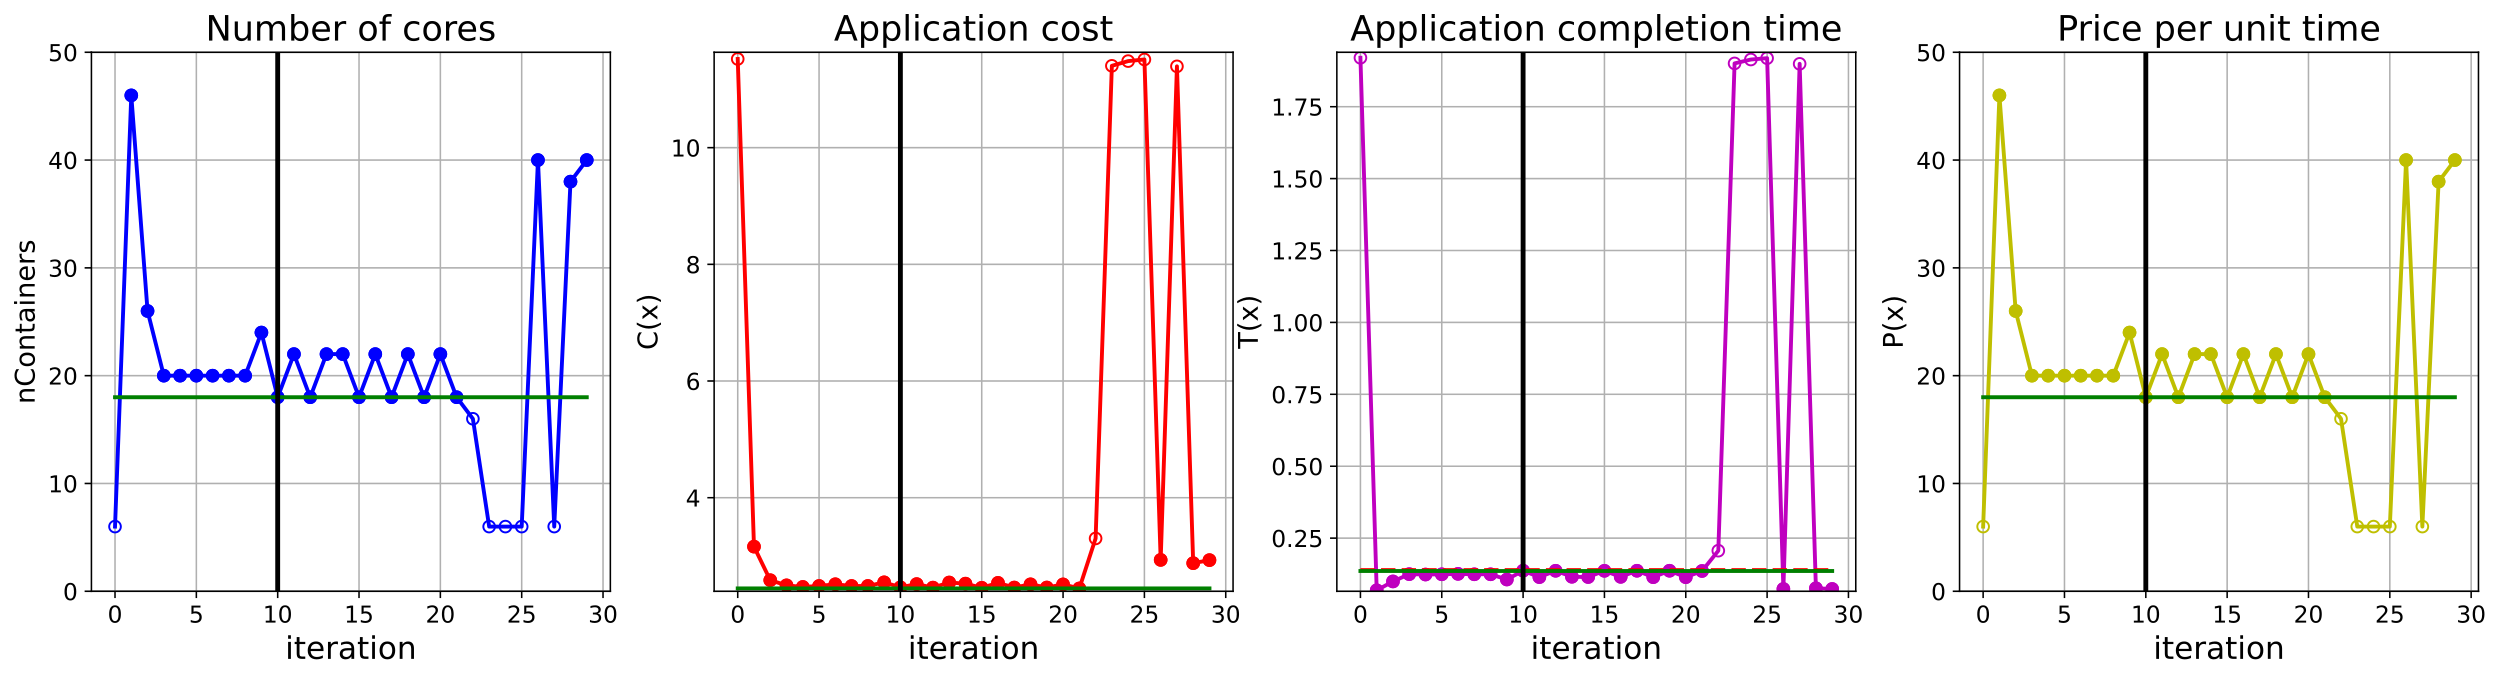 <?xml version="1.0" encoding="utf-8" standalone="no"?>
<!DOCTYPE svg PUBLIC "-//W3C//DTD SVG 1.1//EN"
  "http://www.w3.org/Graphics/SVG/1.1/DTD/svg11.dtd">
<!-- Created with matplotlib (https://matplotlib.org/) -->
<svg height="349.376pt" version="1.1" viewBox="0 0 1285.69 349.376" width="1285.69pt" xmlns="http://www.w3.org/2000/svg" xmlns:xlink="http://www.w3.org/1999/xlink">
 <defs>
  <style type="text/css">
*{stroke-linecap:butt;stroke-linejoin:round;}
  </style>
 </defs>
 <g id="figure_1">
  <g id="patch_1">
   <path d="M 0 349.376 
L 1285.69 349.376 
L 1285.69 0 
L 0 0 
z
" style="fill:#ffffff;"/>
  </g>
  <g id="axes_1">
   <g id="patch_2">
    <path d="M 47.019 304.077 
L 313.889 304.077 
L 313.889 26.877 
L 47.019 26.877 
z
" style="fill:#ffffff;"/>
   </g>
   <g id="matplotlib.axis_1">
    <g id="xtick_1">
     <g id="line2d_1">
      <path clip-path="url(#p4182e8c3c0)" d="M 59.15 304.077 
L 59.15 26.877 
" style="fill:none;stroke:#b0b0b0;stroke-linecap:square;stroke-width:0.8;"/>
     </g>
     <g id="line2d_2">
      <defs>
       <path d="M 0 0 
L 0 3.5 
" id="m7f3fc4fc47" style="stroke:#000000;stroke-width:0.8;"/>
      </defs>
      <g>
       <use style="stroke:#000000;stroke-width:0.8;" x="59.15" xlink:href="#m7f3fc4fc47" y="304.077"/>
      </g>
     </g>
     <g id="text_1">
      <!-- 0 -->
      <defs>
       <path d="M 31.781 66.406 
Q 24.172 66.406 20.328 58.906 
Q 16.5 51.422 16.5 36.375 
Q 16.5 21.391 20.328 13.891 
Q 24.172 6.391 31.781 6.391 
Q 39.453 6.391 43.281 13.891 
Q 47.125 21.391 47.125 36.375 
Q 47.125 51.422 43.281 58.906 
Q 39.453 66.406 31.781 66.406 
z
M 31.781 74.219 
Q 44.047 74.219 50.516 64.516 
Q 56.984 54.828 56.984 36.375 
Q 56.984 17.969 50.516 8.266 
Q 44.047 -1.422 31.781 -1.422 
Q 19.531 -1.422 13.062 8.266 
Q 6.594 17.969 6.594 36.375 
Q 6.594 54.828 13.062 64.516 
Q 19.531 74.219 31.781 74.219 
z
" id="DejaVuSans-48"/>
      </defs>
      <g transform="translate(55.332 320.195)scale(0.12 -0.12)">
       <use xlink:href="#DejaVuSans-48"/>
      </g>
     </g>
    </g>
    <g id="xtick_2">
     <g id="line2d_3">
      <path clip-path="url(#p4182e8c3c0)" d="M 100.979 304.077 
L 100.979 26.877 
" style="fill:none;stroke:#b0b0b0;stroke-linecap:square;stroke-width:0.8;"/>
     </g>
     <g id="line2d_4">
      <g>
       <use style="stroke:#000000;stroke-width:0.8;" x="100.979" xlink:href="#m7f3fc4fc47" y="304.077"/>
      </g>
     </g>
     <g id="text_2">
      <!-- 5 -->
      <defs>
       <path d="M 10.797 72.906 
L 49.516 72.906 
L 49.516 64.594 
L 19.828 64.594 
L 19.828 46.734 
Q 21.969 47.469 24.109 47.828 
Q 26.266 48.188 28.422 48.188 
Q 40.625 48.188 47.75 41.5 
Q 54.891 34.812 54.891 23.391 
Q 54.891 11.625 47.562 5.094 
Q 40.234 -1.422 26.906 -1.422 
Q 22.312 -1.422 17.547 -0.641 
Q 12.797 0.141 7.719 1.703 
L 7.719 11.625 
Q 12.109 9.234 16.797 8.062 
Q 21.484 6.891 26.703 6.891 
Q 35.156 6.891 40.078 11.328 
Q 45.016 15.766 45.016 23.391 
Q 45.016 31 40.078 35.438 
Q 35.156 39.891 26.703 39.891 
Q 22.75 39.891 18.812 39.016 
Q 14.891 38.141 10.797 36.281 
z
" id="DejaVuSans-53"/>
      </defs>
      <g transform="translate(97.161 320.195)scale(0.12 -0.12)">
       <use xlink:href="#DejaVuSans-53"/>
      </g>
     </g>
    </g>
    <g id="xtick_3">
     <g id="line2d_5">
      <path clip-path="url(#p4182e8c3c0)" d="M 142.808 304.077 
L 142.808 26.877 
" style="fill:none;stroke:#b0b0b0;stroke-linecap:square;stroke-width:0.8;"/>
     </g>
     <g id="line2d_6">
      <g>
       <use style="stroke:#000000;stroke-width:0.8;" x="142.808" xlink:href="#m7f3fc4fc47" y="304.077"/>
      </g>
     </g>
     <g id="text_3">
      <!-- 10 -->
      <defs>
       <path d="M 12.406 8.297 
L 28.516 8.297 
L 28.516 63.922 
L 10.984 60.406 
L 10.984 69.391 
L 28.422 72.906 
L 38.281 72.906 
L 38.281 8.297 
L 54.391 8.297 
L 54.391 0 
L 12.406 0 
z
" id="DejaVuSans-49"/>
      </defs>
      <g transform="translate(135.173 320.195)scale(0.12 -0.12)">
       <use xlink:href="#DejaVuSans-49"/>
       <use x="63.623" xlink:href="#DejaVuSans-48"/>
      </g>
     </g>
    </g>
    <g id="xtick_4">
     <g id="line2d_7">
      <path clip-path="url(#p4182e8c3c0)" d="M 184.637 304.077 
L 184.637 26.877 
" style="fill:none;stroke:#b0b0b0;stroke-linecap:square;stroke-width:0.8;"/>
     </g>
     <g id="line2d_8">
      <g>
       <use style="stroke:#000000;stroke-width:0.8;" x="184.637" xlink:href="#m7f3fc4fc47" y="304.077"/>
      </g>
     </g>
     <g id="text_4">
      <!-- 15 -->
      <g transform="translate(177.002 320.195)scale(0.12 -0.12)">
       <use xlink:href="#DejaVuSans-49"/>
       <use x="63.623" xlink:href="#DejaVuSans-53"/>
      </g>
     </g>
    </g>
    <g id="xtick_5">
     <g id="line2d_9">
      <path clip-path="url(#p4182e8c3c0)" d="M 226.466 304.077 
L 226.466 26.877 
" style="fill:none;stroke:#b0b0b0;stroke-linecap:square;stroke-width:0.8;"/>
     </g>
     <g id="line2d_10">
      <g>
       <use style="stroke:#000000;stroke-width:0.8;" x="226.466" xlink:href="#m7f3fc4fc47" y="304.077"/>
      </g>
     </g>
     <g id="text_5">
      <!-- 20 -->
      <defs>
       <path d="M 19.188 8.297 
L 53.609 8.297 
L 53.609 0 
L 7.328 0 
L 7.328 8.297 
Q 12.938 14.109 22.625 23.891 
Q 32.328 33.688 34.812 36.531 
Q 39.547 41.844 41.422 45.531 
Q 43.312 49.219 43.312 52.781 
Q 43.312 58.594 39.234 62.25 
Q 35.156 65.922 28.609 65.922 
Q 23.969 65.922 18.812 64.312 
Q 13.672 62.703 7.812 59.422 
L 7.812 69.391 
Q 13.766 71.781 18.938 73 
Q 24.125 74.219 28.422 74.219 
Q 39.75 74.219 46.484 68.547 
Q 53.219 62.891 53.219 53.422 
Q 53.219 48.922 51.531 44.891 
Q 49.859 40.875 45.406 35.406 
Q 44.188 33.984 37.641 27.219 
Q 31.109 20.453 19.188 8.297 
z
" id="DejaVuSans-50"/>
      </defs>
      <g transform="translate(218.831 320.195)scale(0.12 -0.12)">
       <use xlink:href="#DejaVuSans-50"/>
       <use x="63.623" xlink:href="#DejaVuSans-48"/>
      </g>
     </g>
    </g>
    <g id="xtick_6">
     <g id="line2d_11">
      <path clip-path="url(#p4182e8c3c0)" d="M 268.295 304.077 
L 268.295 26.877 
" style="fill:none;stroke:#b0b0b0;stroke-linecap:square;stroke-width:0.8;"/>
     </g>
     <g id="line2d_12">
      <g>
       <use style="stroke:#000000;stroke-width:0.8;" x="268.295" xlink:href="#m7f3fc4fc47" y="304.077"/>
      </g>
     </g>
     <g id="text_6">
      <!-- 25 -->
      <g transform="translate(260.66 320.195)scale(0.12 -0.12)">
       <use xlink:href="#DejaVuSans-50"/>
       <use x="63.623" xlink:href="#DejaVuSans-53"/>
      </g>
     </g>
    </g>
    <g id="xtick_7">
     <g id="line2d_13">
      <path clip-path="url(#p4182e8c3c0)" d="M 310.124 304.077 
L 310.124 26.877 
" style="fill:none;stroke:#b0b0b0;stroke-linecap:square;stroke-width:0.8;"/>
     </g>
     <g id="line2d_14">
      <g>
       <use style="stroke:#000000;stroke-width:0.8;" x="310.124" xlink:href="#m7f3fc4fc47" y="304.077"/>
      </g>
     </g>
     <g id="text_7">
      <!-- 30 -->
      <defs>
       <path d="M 40.578 39.312 
Q 47.656 37.797 51.625 33 
Q 55.609 28.219 55.609 21.188 
Q 55.609 10.406 48.188 4.484 
Q 40.766 -1.422 27.094 -1.422 
Q 22.516 -1.422 17.656 -0.516 
Q 12.797 0.391 7.625 2.203 
L 7.625 11.719 
Q 11.719 9.328 16.594 8.109 
Q 21.484 6.891 26.812 6.891 
Q 36.078 6.891 40.938 10.547 
Q 45.797 14.203 45.797 21.188 
Q 45.797 27.641 41.281 31.266 
Q 36.766 34.906 28.719 34.906 
L 20.219 34.906 
L 20.219 43.016 
L 29.109 43.016 
Q 36.375 43.016 40.234 45.922 
Q 44.094 48.828 44.094 54.297 
Q 44.094 59.906 40.109 62.906 
Q 36.141 65.922 28.719 65.922 
Q 24.656 65.922 20.016 65.031 
Q 15.375 64.156 9.812 62.312 
L 9.812 71.094 
Q 15.438 72.656 20.344 73.438 
Q 25.25 74.219 29.594 74.219 
Q 40.828 74.219 47.359 69.109 
Q 53.906 64.016 53.906 55.328 
Q 53.906 49.266 50.438 45.094 
Q 46.969 40.922 40.578 39.312 
z
" id="DejaVuSans-51"/>
      </defs>
      <g transform="translate(302.489 320.195)scale(0.12 -0.12)">
       <use xlink:href="#DejaVuSans-51"/>
       <use x="63.623" xlink:href="#DejaVuSans-48"/>
      </g>
     </g>
    </g>
    <g id="text_8">
     <!-- iteration -->
     <defs>
      <path d="M 9.422 54.688 
L 18.406 54.688 
L 18.406 0 
L 9.422 0 
z
M 9.422 75.984 
L 18.406 75.984 
L 18.406 64.594 
L 9.422 64.594 
z
" id="DejaVuSans-105"/>
      <path d="M 18.312 70.219 
L 18.312 54.688 
L 36.812 54.688 
L 36.812 47.703 
L 18.312 47.703 
L 18.312 18.016 
Q 18.312 11.328 20.141 9.422 
Q 21.969 7.516 27.594 7.516 
L 36.812 7.516 
L 36.812 0 
L 27.594 0 
Q 17.188 0 13.234 3.875 
Q 9.281 7.766 9.281 18.016 
L 9.281 47.703 
L 2.688 47.703 
L 2.688 54.688 
L 9.281 54.688 
L 9.281 70.219 
z
" id="DejaVuSans-116"/>
      <path d="M 56.203 29.594 
L 56.203 25.203 
L 14.891 25.203 
Q 15.484 15.922 20.484 11.062 
Q 25.484 6.203 34.422 6.203 
Q 39.594 6.203 44.453 7.469 
Q 49.312 8.734 54.109 11.281 
L 54.109 2.781 
Q 49.266 0.734 44.188 -0.344 
Q 39.109 -1.422 33.891 -1.422 
Q 20.797 -1.422 13.156 6.188 
Q 5.516 13.812 5.516 26.812 
Q 5.516 40.234 12.766 48.109 
Q 20.016 56 32.328 56 
Q 43.359 56 49.781 48.891 
Q 56.203 41.797 56.203 29.594 
z
M 47.219 32.234 
Q 47.125 39.594 43.094 43.984 
Q 39.062 48.391 32.422 48.391 
Q 24.906 48.391 20.391 44.141 
Q 15.875 39.891 15.188 32.172 
z
" id="DejaVuSans-101"/>
      <path d="M 41.109 46.297 
Q 39.594 47.172 37.812 47.578 
Q 36.031 48 33.891 48 
Q 26.266 48 22.188 43.047 
Q 18.109 38.094 18.109 28.812 
L 18.109 0 
L 9.078 0 
L 9.078 54.688 
L 18.109 54.688 
L 18.109 46.188 
Q 20.953 51.172 25.484 53.578 
Q 30.031 56 36.531 56 
Q 37.453 56 38.578 55.875 
Q 39.703 55.766 41.062 55.516 
z
" id="DejaVuSans-114"/>
      <path d="M 34.281 27.484 
Q 23.391 27.484 19.188 25 
Q 14.984 22.516 14.984 16.5 
Q 14.984 11.719 18.141 8.906 
Q 21.297 6.109 26.703 6.109 
Q 34.188 6.109 38.703 11.406 
Q 43.219 16.703 43.219 25.484 
L 43.219 27.484 
z
M 52.203 31.203 
L 52.203 0 
L 43.219 0 
L 43.219 8.297 
Q 40.141 3.328 35.547 0.953 
Q 30.953 -1.422 24.312 -1.422 
Q 15.922 -1.422 10.953 3.297 
Q 6 8.016 6 15.922 
Q 6 25.141 12.172 29.828 
Q 18.359 34.516 30.609 34.516 
L 43.219 34.516 
L 43.219 35.406 
Q 43.219 41.609 39.141 45 
Q 35.062 48.391 27.688 48.391 
Q 23 48.391 18.547 47.266 
Q 14.109 46.141 10.016 43.891 
L 10.016 52.203 
Q 14.938 54.109 19.578 55.047 
Q 24.219 56 28.609 56 
Q 40.484 56 46.344 49.844 
Q 52.203 43.703 52.203 31.203 
z
" id="DejaVuSans-97"/>
      <path d="M 30.609 48.391 
Q 23.391 48.391 19.188 42.75 
Q 14.984 37.109 14.984 27.297 
Q 14.984 17.484 19.156 11.844 
Q 23.344 6.203 30.609 6.203 
Q 37.797 6.203 41.984 11.859 
Q 46.188 17.531 46.188 27.297 
Q 46.188 37.016 41.984 42.703 
Q 37.797 48.391 30.609 48.391 
z
M 30.609 56 
Q 42.328 56 49.016 48.375 
Q 55.719 40.766 55.719 27.297 
Q 55.719 13.875 49.016 6.219 
Q 42.328 -1.422 30.609 -1.422 
Q 18.844 -1.422 12.172 6.219 
Q 5.516 13.875 5.516 27.297 
Q 5.516 40.766 12.172 48.375 
Q 18.844 56 30.609 56 
z
" id="DejaVuSans-111"/>
      <path d="M 54.891 33.016 
L 54.891 0 
L 45.906 0 
L 45.906 32.719 
Q 45.906 40.484 42.875 44.328 
Q 39.844 48.188 33.797 48.188 
Q 26.516 48.188 22.312 43.547 
Q 18.109 38.922 18.109 30.906 
L 18.109 0 
L 9.078 0 
L 9.078 54.688 
L 18.109 54.688 
L 18.109 46.188 
Q 21.344 51.125 25.703 53.562 
Q 30.078 56 35.797 56 
Q 45.219 56 50.047 50.172 
Q 54.891 44.344 54.891 33.016 
z
" id="DejaVuSans-110"/>
     </defs>
     <g transform="translate(146.658 338.848)scale(0.16 -0.16)">
      <use xlink:href="#DejaVuSans-105"/>
      <use x="27.783" xlink:href="#DejaVuSans-116"/>
      <use x="66.992" xlink:href="#DejaVuSans-101"/>
      <use x="128.516" xlink:href="#DejaVuSans-114"/>
      <use x="169.629" xlink:href="#DejaVuSans-97"/>
      <use x="230.908" xlink:href="#DejaVuSans-116"/>
      <use x="270.117" xlink:href="#DejaVuSans-105"/>
      <use x="297.9" xlink:href="#DejaVuSans-111"/>
      <use x="359.082" xlink:href="#DejaVuSans-110"/>
     </g>
    </g>
   </g>
   <g id="matplotlib.axis_2">
    <g id="ytick_1">
     <g id="line2d_15">
      <path clip-path="url(#p4182e8c3c0)" d="M 47.019 304.077 
L 313.889 304.077 
" style="fill:none;stroke:#b0b0b0;stroke-linecap:square;stroke-width:0.8;"/>
     </g>
     <g id="line2d_16">
      <defs>
       <path d="M 0 0 
L -3.5 0 
" id="m350d52cdc8" style="stroke:#000000;stroke-width:0.8;"/>
      </defs>
      <g>
       <use style="stroke:#000000;stroke-width:0.8;" x="47.019" xlink:href="#m350d52cdc8" y="304.077"/>
      </g>
     </g>
     <g id="text_9">
      <!-- 0 -->
      <g transform="translate(32.384 308.636)scale(0.12 -0.12)">
       <use xlink:href="#DejaVuSans-48"/>
      </g>
     </g>
    </g>
    <g id="ytick_2">
     <g id="line2d_17">
      <path clip-path="url(#p4182e8c3c0)" d="M 47.019 248.637 
L 313.889 248.637 
" style="fill:none;stroke:#b0b0b0;stroke-linecap:square;stroke-width:0.8;"/>
     </g>
     <g id="line2d_18">
      <g>
       <use style="stroke:#000000;stroke-width:0.8;" x="47.019" xlink:href="#m350d52cdc8" y="248.637"/>
      </g>
     </g>
     <g id="text_10">
      <!-- 10 -->
      <g transform="translate(24.749 253.196)scale(0.12 -0.12)">
       <use xlink:href="#DejaVuSans-49"/>
       <use x="63.623" xlink:href="#DejaVuSans-48"/>
      </g>
     </g>
    </g>
    <g id="ytick_3">
     <g id="line2d_19">
      <path clip-path="url(#p4182e8c3c0)" d="M 47.019 193.197 
L 313.889 193.197 
" style="fill:none;stroke:#b0b0b0;stroke-linecap:square;stroke-width:0.8;"/>
     </g>
     <g id="line2d_20">
      <g>
       <use style="stroke:#000000;stroke-width:0.8;" x="47.019" xlink:href="#m350d52cdc8" y="193.197"/>
      </g>
     </g>
     <g id="text_11">
      <!-- 20 -->
      <g transform="translate(24.749 197.756)scale(0.12 -0.12)">
       <use xlink:href="#DejaVuSans-50"/>
       <use x="63.623" xlink:href="#DejaVuSans-48"/>
      </g>
     </g>
    </g>
    <g id="ytick_4">
     <g id="line2d_21">
      <path clip-path="url(#p4182e8c3c0)" d="M 47.019 137.757 
L 313.889 137.757 
" style="fill:none;stroke:#b0b0b0;stroke-linecap:square;stroke-width:0.8;"/>
     </g>
     <g id="line2d_22">
      <g>
       <use style="stroke:#000000;stroke-width:0.8;" x="47.019" xlink:href="#m350d52cdc8" y="137.757"/>
      </g>
     </g>
     <g id="text_12">
      <!-- 30 -->
      <g transform="translate(24.749 142.316)scale(0.12 -0.12)">
       <use xlink:href="#DejaVuSans-51"/>
       <use x="63.623" xlink:href="#DejaVuSans-48"/>
      </g>
     </g>
    </g>
    <g id="ytick_5">
     <g id="line2d_23">
      <path clip-path="url(#p4182e8c3c0)" d="M 47.019 82.317 
L 313.889 82.317 
" style="fill:none;stroke:#b0b0b0;stroke-linecap:square;stroke-width:0.8;"/>
     </g>
     <g id="line2d_24">
      <g>
       <use style="stroke:#000000;stroke-width:0.8;" x="47.019" xlink:href="#m350d52cdc8" y="82.317"/>
      </g>
     </g>
     <g id="text_13">
      <!-- 40 -->
      <defs>
       <path d="M 37.797 64.312 
L 12.891 25.391 
L 37.797 25.391 
z
M 35.203 72.906 
L 47.609 72.906 
L 47.609 25.391 
L 58.016 25.391 
L 58.016 17.188 
L 47.609 17.188 
L 47.609 0 
L 37.797 0 
L 37.797 17.188 
L 4.891 17.188 
L 4.891 26.703 
z
" id="DejaVuSans-52"/>
      </defs>
      <g transform="translate(24.749 86.876)scale(0.12 -0.12)">
       <use xlink:href="#DejaVuSans-52"/>
       <use x="63.623" xlink:href="#DejaVuSans-48"/>
      </g>
     </g>
    </g>
    <g id="ytick_6">
     <g id="line2d_25">
      <path clip-path="url(#p4182e8c3c0)" d="M 47.019 26.877 
L 313.889 26.877 
" style="fill:none;stroke:#b0b0b0;stroke-linecap:square;stroke-width:0.8;"/>
     </g>
     <g id="line2d_26">
      <g>
       <use style="stroke:#000000;stroke-width:0.8;" x="47.019" xlink:href="#m350d52cdc8" y="26.877"/>
      </g>
     </g>
     <g id="text_14">
      <!-- 50 -->
      <g transform="translate(24.749 31.436)scale(0.12 -0.12)">
       <use xlink:href="#DejaVuSans-53"/>
       <use x="63.623" xlink:href="#DejaVuSans-48"/>
      </g>
     </g>
    </g>
    <g id="text_15">
     <!-- nContainers -->
     <defs>
      <path d="M 64.406 67.281 
L 64.406 56.891 
Q 59.422 61.531 53.781 63.812 
Q 48.141 66.109 41.797 66.109 
Q 29.297 66.109 22.656 58.469 
Q 16.016 50.828 16.016 36.375 
Q 16.016 21.969 22.656 14.328 
Q 29.297 6.688 41.797 6.688 
Q 48.141 6.688 53.781 8.984 
Q 59.422 11.281 64.406 15.922 
L 64.406 5.609 
Q 59.234 2.094 53.438 0.328 
Q 47.656 -1.422 41.219 -1.422 
Q 24.656 -1.422 15.125 8.703 
Q 5.609 18.844 5.609 36.375 
Q 5.609 53.953 15.125 64.078 
Q 24.656 74.219 41.219 74.219 
Q 47.75 74.219 53.531 72.484 
Q 59.328 70.75 64.406 67.281 
z
" id="DejaVuSans-67"/>
      <path d="M 44.281 53.078 
L 44.281 44.578 
Q 40.484 46.531 36.375 47.5 
Q 32.281 48.484 27.875 48.484 
Q 21.188 48.484 17.844 46.438 
Q 14.5 44.391 14.5 40.281 
Q 14.5 37.156 16.891 35.375 
Q 19.281 33.594 26.516 31.984 
L 29.594 31.297 
Q 39.156 29.25 43.188 25.516 
Q 47.219 21.781 47.219 15.094 
Q 47.219 7.469 41.188 3.016 
Q 35.156 -1.422 24.609 -1.422 
Q 20.219 -1.422 15.453 -0.562 
Q 10.688 0.297 5.422 2 
L 5.422 11.281 
Q 10.406 8.688 15.234 7.391 
Q 20.062 6.109 24.812 6.109 
Q 31.156 6.109 34.562 8.281 
Q 37.984 10.453 37.984 14.406 
Q 37.984 18.062 35.516 20.016 
Q 33.062 21.969 24.703 23.781 
L 21.578 24.516 
Q 13.234 26.266 9.516 29.906 
Q 5.812 33.547 5.812 39.891 
Q 5.812 47.609 11.281 51.797 
Q 16.75 56 26.812 56 
Q 31.781 56 36.172 55.266 
Q 40.578 54.547 44.281 53.078 
z
" id="DejaVuSans-115"/>
     </defs>
     <g transform="translate(17.838 207.767)rotate(-90)scale(0.14 -0.14)">
      <use xlink:href="#DejaVuSans-110"/>
      <use x="63.379" xlink:href="#DejaVuSans-67"/>
      <use x="133.203" xlink:href="#DejaVuSans-111"/>
      <use x="194.385" xlink:href="#DejaVuSans-110"/>
      <use x="257.764" xlink:href="#DejaVuSans-116"/>
      <use x="296.973" xlink:href="#DejaVuSans-97"/>
      <use x="358.252" xlink:href="#DejaVuSans-105"/>
      <use x="386.035" xlink:href="#DejaVuSans-110"/>
      <use x="449.414" xlink:href="#DejaVuSans-101"/>
      <use x="510.938" xlink:href="#DejaVuSans-114"/>
      <use x="552.051" xlink:href="#DejaVuSans-115"/>
     </g>
    </g>
   </g>
   <g id="line2d_27">
    <path clip-path="url(#p4182e8c3c0)" d="M 59.15 270.813 
L 67.516 49.053 
L 75.881 159.933 
L 84.247 193.197 
L 92.613 193.197 
L 100.979 193.197 
L 109.345 193.197 
L 117.711 193.197 
L 126.076 193.197 
L 134.442 171.021 
L 142.808 204.285 
L 151.174 182.109 
L 159.54 204.285 
L 167.905 182.109 
L 176.271 182.109 
L 184.637 204.285 
L 193.003 182.109 
L 201.369 204.285 
L 209.735 182.109 
L 218.1 204.285 
L 226.466 182.109 
L 234.832 204.285 
L 243.198 215.373 
L 251.564 270.813 
L 259.929 270.813 
L 268.295 270.813 
L 276.661 82.317 
L 285.027 270.813 
L 293.393 93.405 
L 301.759 82.317 
" style="fill:none;stroke:#0000ff;stroke-linecap:square;stroke-width:2;"/>
    <defs>
     <path d="M 0 3 
C 0.796 3 1.559 2.684 2.121 2.121 
C 2.684 1.559 3 0.796 3 0 
C 3 -0.796 2.684 -1.559 2.121 -2.121 
C 1.559 -2.684 0.796 -3 0 -3 
C -0.796 -3 -1.559 -2.684 -2.121 -2.121 
C -2.684 -1.559 -3 -0.796 -3 0 
C -3 0.796 -2.684 1.559 -2.121 2.121 
C -1.559 2.684 -0.796 3 0 3 
z
" id="m1c14a25ef8" style="stroke:#0000ff;"/>
    </defs>
    <g clip-path="url(#p4182e8c3c0)">
     <use style="fill-opacity:0;stroke:#0000ff;" x="59.15" xlink:href="#m1c14a25ef8" y="270.813"/>
     <use style="fill-opacity:0;stroke:#0000ff;" x="67.516" xlink:href="#m1c14a25ef8" y="49.053"/>
     <use style="fill-opacity:0;stroke:#0000ff;" x="75.881" xlink:href="#m1c14a25ef8" y="159.933"/>
     <use style="fill-opacity:0;stroke:#0000ff;" x="84.247" xlink:href="#m1c14a25ef8" y="193.197"/>
     <use style="fill-opacity:0;stroke:#0000ff;" x="92.613" xlink:href="#m1c14a25ef8" y="193.197"/>
     <use style="fill-opacity:0;stroke:#0000ff;" x="100.979" xlink:href="#m1c14a25ef8" y="193.197"/>
     <use style="fill-opacity:0;stroke:#0000ff;" x="109.345" xlink:href="#m1c14a25ef8" y="193.197"/>
     <use style="fill-opacity:0;stroke:#0000ff;" x="117.711" xlink:href="#m1c14a25ef8" y="193.197"/>
     <use style="fill-opacity:0;stroke:#0000ff;" x="126.076" xlink:href="#m1c14a25ef8" y="193.197"/>
     <use style="fill-opacity:0;stroke:#0000ff;" x="134.442" xlink:href="#m1c14a25ef8" y="171.021"/>
     <use style="fill-opacity:0;stroke:#0000ff;" x="142.808" xlink:href="#m1c14a25ef8" y="204.285"/>
     <use style="fill-opacity:0;stroke:#0000ff;" x="151.174" xlink:href="#m1c14a25ef8" y="182.109"/>
     <use style="fill-opacity:0;stroke:#0000ff;" x="159.54" xlink:href="#m1c14a25ef8" y="204.285"/>
     <use style="fill-opacity:0;stroke:#0000ff;" x="167.905" xlink:href="#m1c14a25ef8" y="182.109"/>
     <use style="fill-opacity:0;stroke:#0000ff;" x="176.271" xlink:href="#m1c14a25ef8" y="182.109"/>
     <use style="fill-opacity:0;stroke:#0000ff;" x="184.637" xlink:href="#m1c14a25ef8" y="204.285"/>
     <use style="fill-opacity:0;stroke:#0000ff;" x="193.003" xlink:href="#m1c14a25ef8" y="182.109"/>
     <use style="fill-opacity:0;stroke:#0000ff;" x="201.369" xlink:href="#m1c14a25ef8" y="204.285"/>
     <use style="fill-opacity:0;stroke:#0000ff;" x="209.735" xlink:href="#m1c14a25ef8" y="182.109"/>
     <use style="fill-opacity:0;stroke:#0000ff;" x="218.1" xlink:href="#m1c14a25ef8" y="204.285"/>
     <use style="fill-opacity:0;stroke:#0000ff;" x="226.466" xlink:href="#m1c14a25ef8" y="182.109"/>
     <use style="fill-opacity:0;stroke:#0000ff;" x="234.832" xlink:href="#m1c14a25ef8" y="204.285"/>
     <use style="fill-opacity:0;stroke:#0000ff;" x="243.198" xlink:href="#m1c14a25ef8" y="215.373"/>
     <use style="fill-opacity:0;stroke:#0000ff;" x="251.564" xlink:href="#m1c14a25ef8" y="270.813"/>
     <use style="fill-opacity:0;stroke:#0000ff;" x="259.929" xlink:href="#m1c14a25ef8" y="270.813"/>
     <use style="fill-opacity:0;stroke:#0000ff;" x="268.295" xlink:href="#m1c14a25ef8" y="270.813"/>
     <use style="fill-opacity:0;stroke:#0000ff;" x="276.661" xlink:href="#m1c14a25ef8" y="82.317"/>
     <use style="fill-opacity:0;stroke:#0000ff;" x="285.027" xlink:href="#m1c14a25ef8" y="270.813"/>
     <use style="fill-opacity:0;stroke:#0000ff;" x="293.393" xlink:href="#m1c14a25ef8" y="93.405"/>
     <use style="fill-opacity:0;stroke:#0000ff;" x="301.759" xlink:href="#m1c14a25ef8" y="82.317"/>
    </g>
   </g>
   <g id="line2d_28">
    <defs>
     <path d="M 0 3 
C 0.796 3 1.559 2.684 2.121 2.121 
C 2.684 1.559 3 0.796 3 0 
C 3 -0.796 2.684 -1.559 2.121 -2.121 
C 1.559 -2.684 0.796 -3 0 -3 
C -0.796 -3 -1.559 -2.684 -2.121 -2.121 
C -2.684 -1.559 -3 -0.796 -3 0 
C -3 0.796 -2.684 1.559 -2.121 2.121 
C -1.559 2.684 -0.796 3 0 3 
z
" id="mc27c32cc55" style="stroke:#0000ff;"/>
    </defs>
    <g clip-path="url(#p4182e8c3c0)">
     <use style="fill:#0000ff;stroke:#0000ff;" x="67.516" xlink:href="#mc27c32cc55" y="49.053"/>
    </g>
   </g>
   <g id="line2d_29">
    <g clip-path="url(#p4182e8c3c0)">
     <use style="fill:#0000ff;stroke:#0000ff;" x="75.881" xlink:href="#mc27c32cc55" y="159.933"/>
    </g>
   </g>
   <g id="line2d_30">
    <g clip-path="url(#p4182e8c3c0)">
     <use style="fill:#0000ff;stroke:#0000ff;" x="84.247" xlink:href="#mc27c32cc55" y="193.197"/>
    </g>
   </g>
   <g id="line2d_31">
    <g clip-path="url(#p4182e8c3c0)">
     <use style="fill:#0000ff;stroke:#0000ff;" x="92.613" xlink:href="#mc27c32cc55" y="193.197"/>
    </g>
   </g>
   <g id="line2d_32">
    <g clip-path="url(#p4182e8c3c0)">
     <use style="fill:#0000ff;stroke:#0000ff;" x="100.979" xlink:href="#mc27c32cc55" y="193.197"/>
    </g>
   </g>
   <g id="line2d_33">
    <g clip-path="url(#p4182e8c3c0)">
     <use style="fill:#0000ff;stroke:#0000ff;" x="109.345" xlink:href="#mc27c32cc55" y="193.197"/>
    </g>
   </g>
   <g id="line2d_34">
    <g clip-path="url(#p4182e8c3c0)">
     <use style="fill:#0000ff;stroke:#0000ff;" x="117.711" xlink:href="#mc27c32cc55" y="193.197"/>
    </g>
   </g>
   <g id="line2d_35">
    <g clip-path="url(#p4182e8c3c0)">
     <use style="fill:#0000ff;stroke:#0000ff;" x="126.076" xlink:href="#mc27c32cc55" y="193.197"/>
    </g>
   </g>
   <g id="line2d_36">
    <g clip-path="url(#p4182e8c3c0)">
     <use style="fill:#0000ff;stroke:#0000ff;" x="134.442" xlink:href="#mc27c32cc55" y="171.021"/>
    </g>
   </g>
   <g id="line2d_37">
    <g clip-path="url(#p4182e8c3c0)">
     <use style="fill:#0000ff;stroke:#0000ff;" x="142.808" xlink:href="#mc27c32cc55" y="204.285"/>
    </g>
   </g>
   <g id="line2d_38">
    <g clip-path="url(#p4182e8c3c0)">
     <use style="fill:#0000ff;stroke:#0000ff;" x="151.174" xlink:href="#mc27c32cc55" y="182.109"/>
    </g>
   </g>
   <g id="line2d_39">
    <g clip-path="url(#p4182e8c3c0)">
     <use style="fill:#0000ff;stroke:#0000ff;" x="159.54" xlink:href="#mc27c32cc55" y="204.285"/>
    </g>
   </g>
   <g id="line2d_40">
    <g clip-path="url(#p4182e8c3c0)">
     <use style="fill:#0000ff;stroke:#0000ff;" x="167.905" xlink:href="#mc27c32cc55" y="182.109"/>
    </g>
   </g>
   <g id="line2d_41">
    <g clip-path="url(#p4182e8c3c0)">
     <use style="fill:#0000ff;stroke:#0000ff;" x="176.271" xlink:href="#mc27c32cc55" y="182.109"/>
    </g>
   </g>
   <g id="line2d_42">
    <g clip-path="url(#p4182e8c3c0)">
     <use style="fill:#0000ff;stroke:#0000ff;" x="184.637" xlink:href="#mc27c32cc55" y="204.285"/>
    </g>
   </g>
   <g id="line2d_43">
    <g clip-path="url(#p4182e8c3c0)">
     <use style="fill:#0000ff;stroke:#0000ff;" x="193.003" xlink:href="#mc27c32cc55" y="182.109"/>
    </g>
   </g>
   <g id="line2d_44">
    <g clip-path="url(#p4182e8c3c0)">
     <use style="fill:#0000ff;stroke:#0000ff;" x="201.369" xlink:href="#mc27c32cc55" y="204.285"/>
    </g>
   </g>
   <g id="line2d_45">
    <g clip-path="url(#p4182e8c3c0)">
     <use style="fill:#0000ff;stroke:#0000ff;" x="209.735" xlink:href="#mc27c32cc55" y="182.109"/>
    </g>
   </g>
   <g id="line2d_46">
    <g clip-path="url(#p4182e8c3c0)">
     <use style="fill:#0000ff;stroke:#0000ff;" x="218.1" xlink:href="#mc27c32cc55" y="204.285"/>
    </g>
   </g>
   <g id="line2d_47">
    <g clip-path="url(#p4182e8c3c0)">
     <use style="fill:#0000ff;stroke:#0000ff;" x="226.466" xlink:href="#mc27c32cc55" y="182.109"/>
    </g>
   </g>
   <g id="line2d_48">
    <g clip-path="url(#p4182e8c3c0)">
     <use style="fill:#0000ff;stroke:#0000ff;" x="234.832" xlink:href="#mc27c32cc55" y="204.285"/>
    </g>
   </g>
   <g id="line2d_49">
    <g clip-path="url(#p4182e8c3c0)">
     <use style="fill:#0000ff;stroke:#0000ff;" x="276.661" xlink:href="#mc27c32cc55" y="82.317"/>
    </g>
   </g>
   <g id="line2d_50">
    <g clip-path="url(#p4182e8c3c0)">
     <use style="fill:#0000ff;stroke:#0000ff;" x="293.393" xlink:href="#mc27c32cc55" y="93.405"/>
    </g>
   </g>
   <g id="line2d_51">
    <g clip-path="url(#p4182e8c3c0)">
     <use style="fill:#0000ff;stroke:#0000ff;" x="301.759" xlink:href="#mc27c32cc55" y="82.317"/>
    </g>
   </g>
   <g id="line2d_52">
    <path clip-path="url(#p4182e8c3c0)" d="M 59.15 204.285 
L 67.516 204.285 
L 75.881 204.285 
L 84.247 204.285 
L 92.613 204.285 
L 100.979 204.285 
L 109.345 204.285 
L 117.711 204.285 
L 126.076 204.285 
L 134.442 204.285 
L 142.808 204.285 
L 151.174 204.285 
L 159.54 204.285 
L 167.905 204.285 
L 176.271 204.285 
L 184.637 204.285 
L 193.003 204.285 
L 201.369 204.285 
L 209.735 204.285 
L 218.1 204.285 
L 226.466 204.285 
L 234.832 204.285 
L 243.198 204.285 
L 251.564 204.285 
L 259.929 204.285 
L 268.295 204.285 
L 276.661 204.285 
L 285.027 204.285 
L 293.393 204.285 
L 301.759 204.285 
" style="fill:none;stroke:#008000;stroke-linecap:square;stroke-width:2;"/>
   </g>
   <g id="line2d_53">
    <path clip-path="url(#p4182e8c3c0)" d="M 142.808 304.077 
L 142.808 26.877 
" style="fill:none;stroke:#000000;stroke-linecap:square;stroke-width:2.5;"/>
   </g>
   <g id="patch_3">
    <path d="M 47.019 304.077 
L 47.019 26.877 
" style="fill:none;stroke:#000000;stroke-linecap:square;stroke-linejoin:miter;stroke-width:0.8;"/>
   </g>
   <g id="patch_4">
    <path d="M 313.889 304.077 
L 313.889 26.877 
" style="fill:none;stroke:#000000;stroke-linecap:square;stroke-linejoin:miter;stroke-width:0.8;"/>
   </g>
   <g id="patch_5">
    <path d="M 47.019 304.077 
L 313.889 304.077 
" style="fill:none;stroke:#000000;stroke-linecap:square;stroke-linejoin:miter;stroke-width:0.8;"/>
   </g>
   <g id="patch_6">
    <path d="M 47.019 26.877 
L 313.889 26.877 
" style="fill:none;stroke:#000000;stroke-linecap:square;stroke-linejoin:miter;stroke-width:0.8;"/>
   </g>
   <g id="text_16">
    <!-- Number of cores -->
    <defs>
     <path d="M 9.812 72.906 
L 23.094 72.906 
L 55.422 11.922 
L 55.422 72.906 
L 64.984 72.906 
L 64.984 0 
L 51.703 0 
L 19.391 60.984 
L 19.391 0 
L 9.812 0 
z
" id="DejaVuSans-78"/>
     <path d="M 8.5 21.578 
L 8.5 54.688 
L 17.484 54.688 
L 17.484 21.922 
Q 17.484 14.156 20.5 10.266 
Q 23.531 6.391 29.594 6.391 
Q 36.859 6.391 41.078 11.031 
Q 45.312 15.672 45.312 23.688 
L 45.312 54.688 
L 54.297 54.688 
L 54.297 0 
L 45.312 0 
L 45.312 8.406 
Q 42.047 3.422 37.719 1 
Q 33.406 -1.422 27.688 -1.422 
Q 18.266 -1.422 13.375 4.438 
Q 8.5 10.297 8.5 21.578 
z
M 31.109 56 
z
" id="DejaVuSans-117"/>
     <path d="M 52 44.188 
Q 55.375 50.25 60.062 53.125 
Q 64.75 56 71.094 56 
Q 79.641 56 84.281 50.016 
Q 88.922 44.047 88.922 33.016 
L 88.922 0 
L 79.891 0 
L 79.891 32.719 
Q 79.891 40.578 77.094 44.375 
Q 74.312 48.188 68.609 48.188 
Q 61.625 48.188 57.562 43.547 
Q 53.516 38.922 53.516 30.906 
L 53.516 0 
L 44.484 0 
L 44.484 32.719 
Q 44.484 40.625 41.703 44.406 
Q 38.922 48.188 33.109 48.188 
Q 26.219 48.188 22.156 43.531 
Q 18.109 38.875 18.109 30.906 
L 18.109 0 
L 9.078 0 
L 9.078 54.688 
L 18.109 54.688 
L 18.109 46.188 
Q 21.188 51.219 25.484 53.609 
Q 29.781 56 35.688 56 
Q 41.656 56 45.828 52.969 
Q 50 49.953 52 44.188 
z
" id="DejaVuSans-109"/>
     <path d="M 48.688 27.297 
Q 48.688 37.203 44.609 42.844 
Q 40.531 48.484 33.406 48.484 
Q 26.266 48.484 22.188 42.844 
Q 18.109 37.203 18.109 27.297 
Q 18.109 17.391 22.188 11.75 
Q 26.266 6.109 33.406 6.109 
Q 40.531 6.109 44.609 11.75 
Q 48.688 17.391 48.688 27.297 
z
M 18.109 46.391 
Q 20.953 51.266 25.266 53.625 
Q 29.594 56 35.594 56 
Q 45.562 56 51.781 48.094 
Q 58.016 40.188 58.016 27.297 
Q 58.016 14.406 51.781 6.484 
Q 45.562 -1.422 35.594 -1.422 
Q 29.594 -1.422 25.266 0.953 
Q 20.953 3.328 18.109 8.203 
L 18.109 0 
L 9.078 0 
L 9.078 75.984 
L 18.109 75.984 
z
" id="DejaVuSans-98"/>
     <path id="DejaVuSans-32"/>
     <path d="M 37.109 75.984 
L 37.109 68.5 
L 28.516 68.5 
Q 23.688 68.5 21.797 66.547 
Q 19.922 64.594 19.922 59.516 
L 19.922 54.688 
L 34.719 54.688 
L 34.719 47.703 
L 19.922 47.703 
L 19.922 0 
L 10.891 0 
L 10.891 47.703 
L 2.297 47.703 
L 2.297 54.688 
L 10.891 54.688 
L 10.891 58.5 
Q 10.891 67.625 15.141 71.797 
Q 19.391 75.984 28.609 75.984 
z
" id="DejaVuSans-102"/>
     <path d="M 48.781 52.594 
L 48.781 44.188 
Q 44.969 46.297 41.141 47.344 
Q 37.312 48.391 33.406 48.391 
Q 24.656 48.391 19.812 42.844 
Q 14.984 37.312 14.984 27.297 
Q 14.984 17.281 19.812 11.734 
Q 24.656 6.203 33.406 6.203 
Q 37.312 6.203 41.141 7.25 
Q 44.969 8.297 48.781 10.406 
L 48.781 2.094 
Q 45.016 0.344 40.984 -0.531 
Q 36.969 -1.422 32.422 -1.422 
Q 20.062 -1.422 12.781 6.344 
Q 5.516 14.109 5.516 27.297 
Q 5.516 40.672 12.859 48.328 
Q 20.219 56 33.016 56 
Q 37.156 56 41.109 55.141 
Q 45.062 54.297 48.781 52.594 
z
" id="DejaVuSans-99"/>
    </defs>
    <g transform="translate(105.725 20.877)scale(0.18 -0.18)">
     <use xlink:href="#DejaVuSans-78"/>
     <use x="74.805" xlink:href="#DejaVuSans-117"/>
     <use x="138.184" xlink:href="#DejaVuSans-109"/>
     <use x="235.596" xlink:href="#DejaVuSans-98"/>
     <use x="299.072" xlink:href="#DejaVuSans-101"/>
     <use x="360.596" xlink:href="#DejaVuSans-114"/>
     <use x="401.709" xlink:href="#DejaVuSans-32"/>
     <use x="433.496" xlink:href="#DejaVuSans-111"/>
     <use x="494.678" xlink:href="#DejaVuSans-102"/>
     <use x="529.883" xlink:href="#DejaVuSans-32"/>
     <use x="561.67" xlink:href="#DejaVuSans-99"/>
     <use x="616.65" xlink:href="#DejaVuSans-111"/>
     <use x="677.832" xlink:href="#DejaVuSans-114"/>
     <use x="716.695" xlink:href="#DejaVuSans-101"/>
     <use x="778.219" xlink:href="#DejaVuSans-115"/>
    </g>
   </g>
  </g>
  <g id="axes_2">
   <g id="patch_7">
    <path d="M 367.263 304.077 
L 634.132 304.077 
L 634.132 26.877 
L 367.263 26.877 
z
" style="fill:#ffffff;"/>
   </g>
   <g id="matplotlib.axis_3">
    <g id="xtick_8">
     <g id="line2d_54">
      <path clip-path="url(#p348f4eeefc)" d="M 379.393 304.077 
L 379.393 26.877 
" style="fill:none;stroke:#b0b0b0;stroke-linecap:square;stroke-width:0.8;"/>
     </g>
     <g id="line2d_55">
      <g>
       <use style="stroke:#000000;stroke-width:0.8;" x="379.393" xlink:href="#m7f3fc4fc47" y="304.077"/>
      </g>
     </g>
     <g id="text_17">
      <!-- 0 -->
      <g transform="translate(375.576 320.195)scale(0.12 -0.12)">
       <use xlink:href="#DejaVuSans-48"/>
      </g>
     </g>
    </g>
    <g id="xtick_9">
     <g id="line2d_56">
      <path clip-path="url(#p348f4eeefc)" d="M 421.222 304.077 
L 421.222 26.877 
" style="fill:none;stroke:#b0b0b0;stroke-linecap:square;stroke-width:0.8;"/>
     </g>
     <g id="line2d_57">
      <g>
       <use style="stroke:#000000;stroke-width:0.8;" x="421.222" xlink:href="#m7f3fc4fc47" y="304.077"/>
      </g>
     </g>
     <g id="text_18">
      <!-- 5 -->
      <g transform="translate(417.405 320.195)scale(0.12 -0.12)">
       <use xlink:href="#DejaVuSans-53"/>
      </g>
     </g>
    </g>
    <g id="xtick_10">
     <g id="line2d_58">
      <path clip-path="url(#p348f4eeefc)" d="M 463.051 304.077 
L 463.051 26.877 
" style="fill:none;stroke:#b0b0b0;stroke-linecap:square;stroke-width:0.8;"/>
     </g>
     <g id="line2d_59">
      <g>
       <use style="stroke:#000000;stroke-width:0.8;" x="463.051" xlink:href="#m7f3fc4fc47" y="304.077"/>
      </g>
     </g>
     <g id="text_19">
      <!-- 10 -->
      <g transform="translate(455.416 320.195)scale(0.12 -0.12)">
       <use xlink:href="#DejaVuSans-49"/>
       <use x="63.623" xlink:href="#DejaVuSans-48"/>
      </g>
     </g>
    </g>
    <g id="xtick_11">
     <g id="line2d_60">
      <path clip-path="url(#p348f4eeefc)" d="M 504.881 304.077 
L 504.881 26.877 
" style="fill:none;stroke:#b0b0b0;stroke-linecap:square;stroke-width:0.8;"/>
     </g>
     <g id="line2d_61">
      <g>
       <use style="stroke:#000000;stroke-width:0.8;" x="504.881" xlink:href="#m7f3fc4fc47" y="304.077"/>
      </g>
     </g>
     <g id="text_20">
      <!-- 15 -->
      <g transform="translate(497.246 320.195)scale(0.12 -0.12)">
       <use xlink:href="#DejaVuSans-49"/>
       <use x="63.623" xlink:href="#DejaVuSans-53"/>
      </g>
     </g>
    </g>
    <g id="xtick_12">
     <g id="line2d_62">
      <path clip-path="url(#p348f4eeefc)" d="M 546.71 304.077 
L 546.71 26.877 
" style="fill:none;stroke:#b0b0b0;stroke-linecap:square;stroke-width:0.8;"/>
     </g>
     <g id="line2d_63">
      <g>
       <use style="stroke:#000000;stroke-width:0.8;" x="546.71" xlink:href="#m7f3fc4fc47" y="304.077"/>
      </g>
     </g>
     <g id="text_21">
      <!-- 20 -->
      <g transform="translate(539.075 320.195)scale(0.12 -0.12)">
       <use xlink:href="#DejaVuSans-50"/>
       <use x="63.623" xlink:href="#DejaVuSans-48"/>
      </g>
     </g>
    </g>
    <g id="xtick_13">
     <g id="line2d_64">
      <path clip-path="url(#p348f4eeefc)" d="M 588.539 304.077 
L 588.539 26.877 
" style="fill:none;stroke:#b0b0b0;stroke-linecap:square;stroke-width:0.8;"/>
     </g>
     <g id="line2d_65">
      <g>
       <use style="stroke:#000000;stroke-width:0.8;" x="588.539" xlink:href="#m7f3fc4fc47" y="304.077"/>
      </g>
     </g>
     <g id="text_22">
      <!-- 25 -->
      <g transform="translate(580.904 320.195)scale(0.12 -0.12)">
       <use xlink:href="#DejaVuSans-50"/>
       <use x="63.623" xlink:href="#DejaVuSans-53"/>
      </g>
     </g>
    </g>
    <g id="xtick_14">
     <g id="line2d_66">
      <path clip-path="url(#p348f4eeefc)" d="M 630.368 304.077 
L 630.368 26.877 
" style="fill:none;stroke:#b0b0b0;stroke-linecap:square;stroke-width:0.8;"/>
     </g>
     <g id="line2d_67">
      <g>
       <use style="stroke:#000000;stroke-width:0.8;" x="630.368" xlink:href="#m7f3fc4fc47" y="304.077"/>
      </g>
     </g>
     <g id="text_23">
      <!-- 30 -->
      <g transform="translate(622.733 320.195)scale(0.12 -0.12)">
       <use xlink:href="#DejaVuSans-51"/>
       <use x="63.623" xlink:href="#DejaVuSans-48"/>
      </g>
     </g>
    </g>
    <g id="text_24">
     <!-- iteration -->
     <g transform="translate(466.901 338.848)scale(0.16 -0.16)">
      <use xlink:href="#DejaVuSans-105"/>
      <use x="27.783" xlink:href="#DejaVuSans-116"/>
      <use x="66.992" xlink:href="#DejaVuSans-101"/>
      <use x="128.516" xlink:href="#DejaVuSans-114"/>
      <use x="169.629" xlink:href="#DejaVuSans-97"/>
      <use x="230.908" xlink:href="#DejaVuSans-116"/>
      <use x="270.117" xlink:href="#DejaVuSans-105"/>
      <use x="297.9" xlink:href="#DejaVuSans-111"/>
      <use x="359.082" xlink:href="#DejaVuSans-110"/>
     </g>
    </g>
   </g>
   <g id="matplotlib.axis_4">
    <g id="ytick_7">
     <g id="line2d_68">
      <path clip-path="url(#p348f4eeefc)" d="M 367.263 255.944 
L 634.132 255.944 
" style="fill:none;stroke:#b0b0b0;stroke-linecap:square;stroke-width:0.8;"/>
     </g>
     <g id="line2d_69">
      <g>
       <use style="stroke:#000000;stroke-width:0.8;" x="367.263" xlink:href="#m350d52cdc8" y="255.944"/>
      </g>
     </g>
     <g id="text_25">
      <!-- 4 -->
      <g transform="translate(352.628 260.503)scale(0.12 -0.12)">
       <use xlink:href="#DejaVuSans-52"/>
      </g>
     </g>
    </g>
    <g id="ytick_8">
     <g id="line2d_70">
      <path clip-path="url(#p348f4eeefc)" d="M 367.263 195.942 
L 634.132 195.942 
" style="fill:none;stroke:#b0b0b0;stroke-linecap:square;stroke-width:0.8;"/>
     </g>
     <g id="line2d_71">
      <g>
       <use style="stroke:#000000;stroke-width:0.8;" x="367.263" xlink:href="#m350d52cdc8" y="195.942"/>
      </g>
     </g>
     <g id="text_26">
      <!-- 6 -->
      <defs>
       <path d="M 33.016 40.375 
Q 26.375 40.375 22.484 35.828 
Q 18.609 31.297 18.609 23.391 
Q 18.609 15.531 22.484 10.953 
Q 26.375 6.391 33.016 6.391 
Q 39.656 6.391 43.531 10.953 
Q 47.406 15.531 47.406 23.391 
Q 47.406 31.297 43.531 35.828 
Q 39.656 40.375 33.016 40.375 
z
M 52.594 71.297 
L 52.594 62.312 
Q 48.875 64.062 45.094 64.984 
Q 41.312 65.922 37.594 65.922 
Q 27.828 65.922 22.672 59.328 
Q 17.531 52.734 16.797 39.406 
Q 19.672 43.656 24.016 45.922 
Q 28.375 48.188 33.594 48.188 
Q 44.578 48.188 50.953 41.516 
Q 57.328 34.859 57.328 23.391 
Q 57.328 12.156 50.688 5.359 
Q 44.047 -1.422 33.016 -1.422 
Q 20.359 -1.422 13.672 8.266 
Q 6.984 17.969 6.984 36.375 
Q 6.984 53.656 15.188 63.938 
Q 23.391 74.219 37.203 74.219 
Q 40.922 74.219 44.703 73.484 
Q 48.484 72.75 52.594 71.297 
z
" id="DejaVuSans-54"/>
      </defs>
      <g transform="translate(352.628 200.501)scale(0.12 -0.12)">
       <use xlink:href="#DejaVuSans-54"/>
      </g>
     </g>
    </g>
    <g id="ytick_9">
     <g id="line2d_72">
      <path clip-path="url(#p348f4eeefc)" d="M 367.263 135.939 
L 634.132 135.939 
" style="fill:none;stroke:#b0b0b0;stroke-linecap:square;stroke-width:0.8;"/>
     </g>
     <g id="line2d_73">
      <g>
       <use style="stroke:#000000;stroke-width:0.8;" x="367.263" xlink:href="#m350d52cdc8" y="135.939"/>
      </g>
     </g>
     <g id="text_27">
      <!-- 8 -->
      <defs>
       <path d="M 31.781 34.625 
Q 24.75 34.625 20.719 30.859 
Q 16.703 27.094 16.703 20.516 
Q 16.703 13.922 20.719 10.156 
Q 24.75 6.391 31.781 6.391 
Q 38.812 6.391 42.859 10.172 
Q 46.922 13.969 46.922 20.516 
Q 46.922 27.094 42.891 30.859 
Q 38.875 34.625 31.781 34.625 
z
M 21.922 38.812 
Q 15.578 40.375 12.031 44.719 
Q 8.5 49.078 8.5 55.328 
Q 8.5 64.062 14.719 69.141 
Q 20.953 74.219 31.781 74.219 
Q 42.672 74.219 48.875 69.141 
Q 55.078 64.062 55.078 55.328 
Q 55.078 49.078 51.531 44.719 
Q 48 40.375 41.703 38.812 
Q 48.828 37.156 52.797 32.312 
Q 56.781 27.484 56.781 20.516 
Q 56.781 9.906 50.312 4.234 
Q 43.844 -1.422 31.781 -1.422 
Q 19.734 -1.422 13.25 4.234 
Q 6.781 9.906 6.781 20.516 
Q 6.781 27.484 10.781 32.312 
Q 14.797 37.156 21.922 38.812 
z
M 18.312 54.391 
Q 18.312 48.734 21.844 45.562 
Q 25.391 42.391 31.781 42.391 
Q 38.141 42.391 41.719 45.562 
Q 45.312 48.734 45.312 54.391 
Q 45.312 60.062 41.719 63.234 
Q 38.141 66.406 31.781 66.406 
Q 25.391 66.406 21.844 63.234 
Q 18.312 60.062 18.312 54.391 
z
" id="DejaVuSans-56"/>
      </defs>
      <g transform="translate(352.628 140.498)scale(0.12 -0.12)">
       <use xlink:href="#DejaVuSans-56"/>
      </g>
     </g>
    </g>
    <g id="ytick_10">
     <g id="line2d_74">
      <path clip-path="url(#p348f4eeefc)" d="M 367.263 75.936 
L 634.132 75.936 
" style="fill:none;stroke:#b0b0b0;stroke-linecap:square;stroke-width:0.8;"/>
     </g>
     <g id="line2d_75">
      <g>
       <use style="stroke:#000000;stroke-width:0.8;" x="367.263" xlink:href="#m350d52cdc8" y="75.936"/>
      </g>
     </g>
     <g id="text_28">
      <!-- 10 -->
      <g transform="translate(344.993 80.495)scale(0.12 -0.12)">
       <use xlink:href="#DejaVuSans-49"/>
       <use x="63.623" xlink:href="#DejaVuSans-48"/>
      </g>
     </g>
    </g>
    <g id="text_29">
     <!-- C(x) -->
     <defs>
      <path d="M 31 75.875 
Q 24.469 64.656 21.281 53.656 
Q 18.109 42.672 18.109 31.391 
Q 18.109 20.125 21.312 9.062 
Q 24.516 -2 31 -13.188 
L 23.188 -13.188 
Q 15.875 -1.703 12.234 9.375 
Q 8.594 20.453 8.594 31.391 
Q 8.594 42.281 12.203 53.312 
Q 15.828 64.359 23.188 75.875 
z
" id="DejaVuSans-40"/>
      <path d="M 54.891 54.688 
L 35.109 28.078 
L 55.906 0 
L 45.312 0 
L 29.391 21.484 
L 13.484 0 
L 2.875 0 
L 24.125 28.609 
L 4.688 54.688 
L 15.281 54.688 
L 29.781 35.203 
L 44.281 54.688 
z
" id="DejaVuSans-120"/>
      <path d="M 8.016 75.875 
L 15.828 75.875 
Q 23.141 64.359 26.781 53.312 
Q 30.422 42.281 30.422 31.391 
Q 30.422 20.453 26.781 9.375 
Q 23.141 -1.703 15.828 -13.188 
L 8.016 -13.188 
Q 14.5 -2 17.703 9.062 
Q 20.906 20.125 20.906 31.391 
Q 20.906 42.672 17.703 53.656 
Q 14.5 64.656 8.016 75.875 
z
" id="DejaVuSans-41"/>
     </defs>
     <g transform="translate(338.081 179.97)rotate(-90)scale(0.14 -0.14)">
      <use xlink:href="#DejaVuSans-67"/>
      <use x="69.824" xlink:href="#DejaVuSans-40"/>
      <use x="108.838" xlink:href="#DejaVuSans-120"/>
      <use x="168.018" xlink:href="#DejaVuSans-41"/>
     </g>
    </g>
   </g>
   <g id="line2d_76">
    <path clip-path="url(#p348f4eeefc)" d="M 379.393 30.333 
L 387.759 281.112 
L 396.125 298.39 
L 404.491 301.032 
L 412.857 301.855 
L 421.222 301.361 
L 429.588 300.471 
L 437.954 301.366 
L 446.32 301.358 
L 454.686 299.484 
L 463.051 302.041 
L 471.417 300.392 
L 479.783 302.2 
L 488.149 299.573 
L 496.515 300.151 
L 504.881 302.292 
L 513.246 299.764 
L 521.612 302.162 
L 529.978 300.507 
L 538.344 302.147 
L 546.71 300.547 
L 555.075 302.61 
L 563.441 276.907 
L 571.807 33.846 
L 580.173 31.423 
L 588.539 30.586 
L 596.905 287.937 
L 605.27 34.115 
L 613.636 289.621 
L 622.002 288.058 
" style="fill:none;stroke:#ff0000;stroke-linecap:square;stroke-width:2;"/>
    <defs>
     <path d="M 0 3 
C 0.796 3 1.559 2.684 2.121 2.121 
C 2.684 1.559 3 0.796 3 0 
C 3 -0.796 2.684 -1.559 2.121 -2.121 
C 1.559 -2.684 0.796 -3 0 -3 
C -0.796 -3 -1.559 -2.684 -2.121 -2.121 
C -2.684 -1.559 -3 -0.796 -3 0 
C -3 0.796 -2.684 1.559 -2.121 2.121 
C -1.559 2.684 -0.796 3 0 3 
z
" id="m3726db1cfc" style="stroke:#ff0000;"/>
    </defs>
    <g clip-path="url(#p348f4eeefc)">
     <use style="fill-opacity:0;stroke:#ff0000;" x="379.393" xlink:href="#m3726db1cfc" y="30.333"/>
     <use style="fill-opacity:0;stroke:#ff0000;" x="387.759" xlink:href="#m3726db1cfc" y="281.112"/>
     <use style="fill-opacity:0;stroke:#ff0000;" x="396.125" xlink:href="#m3726db1cfc" y="298.39"/>
     <use style="fill-opacity:0;stroke:#ff0000;" x="404.491" xlink:href="#m3726db1cfc" y="301.032"/>
     <use style="fill-opacity:0;stroke:#ff0000;" x="412.857" xlink:href="#m3726db1cfc" y="301.855"/>
     <use style="fill-opacity:0;stroke:#ff0000;" x="421.222" xlink:href="#m3726db1cfc" y="301.361"/>
     <use style="fill-opacity:0;stroke:#ff0000;" x="429.588" xlink:href="#m3726db1cfc" y="300.471"/>
     <use style="fill-opacity:0;stroke:#ff0000;" x="437.954" xlink:href="#m3726db1cfc" y="301.366"/>
     <use style="fill-opacity:0;stroke:#ff0000;" x="446.32" xlink:href="#m3726db1cfc" y="301.358"/>
     <use style="fill-opacity:0;stroke:#ff0000;" x="454.686" xlink:href="#m3726db1cfc" y="299.484"/>
     <use style="fill-opacity:0;stroke:#ff0000;" x="463.051" xlink:href="#m3726db1cfc" y="302.041"/>
     <use style="fill-opacity:0;stroke:#ff0000;" x="471.417" xlink:href="#m3726db1cfc" y="300.392"/>
     <use style="fill-opacity:0;stroke:#ff0000;" x="479.783" xlink:href="#m3726db1cfc" y="302.2"/>
     <use style="fill-opacity:0;stroke:#ff0000;" x="488.149" xlink:href="#m3726db1cfc" y="299.573"/>
     <use style="fill-opacity:0;stroke:#ff0000;" x="496.515" xlink:href="#m3726db1cfc" y="300.151"/>
     <use style="fill-opacity:0;stroke:#ff0000;" x="504.881" xlink:href="#m3726db1cfc" y="302.292"/>
     <use style="fill-opacity:0;stroke:#ff0000;" x="513.246" xlink:href="#m3726db1cfc" y="299.764"/>
     <use style="fill-opacity:0;stroke:#ff0000;" x="521.612" xlink:href="#m3726db1cfc" y="302.162"/>
     <use style="fill-opacity:0;stroke:#ff0000;" x="529.978" xlink:href="#m3726db1cfc" y="300.507"/>
     <use style="fill-opacity:0;stroke:#ff0000;" x="538.344" xlink:href="#m3726db1cfc" y="302.147"/>
     <use style="fill-opacity:0;stroke:#ff0000;" x="546.71" xlink:href="#m3726db1cfc" y="300.547"/>
     <use style="fill-opacity:0;stroke:#ff0000;" x="555.075" xlink:href="#m3726db1cfc" y="302.61"/>
     <use style="fill-opacity:0;stroke:#ff0000;" x="563.441" xlink:href="#m3726db1cfc" y="276.907"/>
     <use style="fill-opacity:0;stroke:#ff0000;" x="571.807" xlink:href="#m3726db1cfc" y="33.846"/>
     <use style="fill-opacity:0;stroke:#ff0000;" x="580.173" xlink:href="#m3726db1cfc" y="31.423"/>
     <use style="fill-opacity:0;stroke:#ff0000;" x="588.539" xlink:href="#m3726db1cfc" y="30.586"/>
     <use style="fill-opacity:0;stroke:#ff0000;" x="596.905" xlink:href="#m3726db1cfc" y="287.937"/>
     <use style="fill-opacity:0;stroke:#ff0000;" x="605.27" xlink:href="#m3726db1cfc" y="34.115"/>
     <use style="fill-opacity:0;stroke:#ff0000;" x="613.636" xlink:href="#m3726db1cfc" y="289.621"/>
     <use style="fill-opacity:0;stroke:#ff0000;" x="622.002" xlink:href="#m3726db1cfc" y="288.058"/>
    </g>
   </g>
   <g id="line2d_77">
    <defs>
     <path d="M 0 3 
C 0.796 3 1.559 2.684 2.121 2.121 
C 2.684 1.559 3 0.796 3 0 
C 3 -0.796 2.684 -1.559 2.121 -2.121 
C 1.559 -2.684 0.796 -3 0 -3 
C -0.796 -3 -1.559 -2.684 -2.121 -2.121 
C -2.684 -1.559 -3 -0.796 -3 0 
C -3 0.796 -2.684 1.559 -2.121 2.121 
C -1.559 2.684 -0.796 3 0 3 
z
" id="m9aac0a7e8a" style="stroke:#ff0000;"/>
    </defs>
    <g clip-path="url(#p348f4eeefc)">
     <use style="fill:#ff0000;stroke:#ff0000;" x="387.759" xlink:href="#m9aac0a7e8a" y="281.112"/>
    </g>
   </g>
   <g id="line2d_78">
    <g clip-path="url(#p348f4eeefc)">
     <use style="fill:#ff0000;stroke:#ff0000;" x="396.125" xlink:href="#m9aac0a7e8a" y="298.39"/>
    </g>
   </g>
   <g id="line2d_79">
    <g clip-path="url(#p348f4eeefc)">
     <use style="fill:#ff0000;stroke:#ff0000;" x="404.491" xlink:href="#m9aac0a7e8a" y="301.032"/>
    </g>
   </g>
   <g id="line2d_80">
    <g clip-path="url(#p348f4eeefc)">
     <use style="fill:#ff0000;stroke:#ff0000;" x="412.857" xlink:href="#m9aac0a7e8a" y="301.855"/>
    </g>
   </g>
   <g id="line2d_81">
    <g clip-path="url(#p348f4eeefc)">
     <use style="fill:#ff0000;stroke:#ff0000;" x="421.222" xlink:href="#m9aac0a7e8a" y="301.361"/>
    </g>
   </g>
   <g id="line2d_82">
    <g clip-path="url(#p348f4eeefc)">
     <use style="fill:#ff0000;stroke:#ff0000;" x="429.588" xlink:href="#m9aac0a7e8a" y="300.471"/>
    </g>
   </g>
   <g id="line2d_83">
    <g clip-path="url(#p348f4eeefc)">
     <use style="fill:#ff0000;stroke:#ff0000;" x="437.954" xlink:href="#m9aac0a7e8a" y="301.366"/>
    </g>
   </g>
   <g id="line2d_84">
    <g clip-path="url(#p348f4eeefc)">
     <use style="fill:#ff0000;stroke:#ff0000;" x="446.32" xlink:href="#m9aac0a7e8a" y="301.358"/>
    </g>
   </g>
   <g id="line2d_85">
    <g clip-path="url(#p348f4eeefc)">
     <use style="fill:#ff0000;stroke:#ff0000;" x="454.686" xlink:href="#m9aac0a7e8a" y="299.484"/>
    </g>
   </g>
   <g id="line2d_86">
    <g clip-path="url(#p348f4eeefc)">
     <use style="fill:#ff0000;stroke:#ff0000;" x="463.051" xlink:href="#m9aac0a7e8a" y="302.041"/>
    </g>
   </g>
   <g id="line2d_87">
    <g clip-path="url(#p348f4eeefc)">
     <use style="fill:#ff0000;stroke:#ff0000;" x="471.417" xlink:href="#m9aac0a7e8a" y="300.392"/>
    </g>
   </g>
   <g id="line2d_88">
    <g clip-path="url(#p348f4eeefc)">
     <use style="fill:#ff0000;stroke:#ff0000;" x="479.783" xlink:href="#m9aac0a7e8a" y="302.2"/>
    </g>
   </g>
   <g id="line2d_89">
    <g clip-path="url(#p348f4eeefc)">
     <use style="fill:#ff0000;stroke:#ff0000;" x="488.149" xlink:href="#m9aac0a7e8a" y="299.573"/>
    </g>
   </g>
   <g id="line2d_90">
    <g clip-path="url(#p348f4eeefc)">
     <use style="fill:#ff0000;stroke:#ff0000;" x="496.515" xlink:href="#m9aac0a7e8a" y="300.151"/>
    </g>
   </g>
   <g id="line2d_91">
    <g clip-path="url(#p348f4eeefc)">
     <use style="fill:#ff0000;stroke:#ff0000;" x="504.881" xlink:href="#m9aac0a7e8a" y="302.292"/>
    </g>
   </g>
   <g id="line2d_92">
    <g clip-path="url(#p348f4eeefc)">
     <use style="fill:#ff0000;stroke:#ff0000;" x="513.246" xlink:href="#m9aac0a7e8a" y="299.764"/>
    </g>
   </g>
   <g id="line2d_93">
    <g clip-path="url(#p348f4eeefc)">
     <use style="fill:#ff0000;stroke:#ff0000;" x="521.612" xlink:href="#m9aac0a7e8a" y="302.162"/>
    </g>
   </g>
   <g id="line2d_94">
    <g clip-path="url(#p348f4eeefc)">
     <use style="fill:#ff0000;stroke:#ff0000;" x="529.978" xlink:href="#m9aac0a7e8a" y="300.507"/>
    </g>
   </g>
   <g id="line2d_95">
    <g clip-path="url(#p348f4eeefc)">
     <use style="fill:#ff0000;stroke:#ff0000;" x="538.344" xlink:href="#m9aac0a7e8a" y="302.147"/>
    </g>
   </g>
   <g id="line2d_96">
    <g clip-path="url(#p348f4eeefc)">
     <use style="fill:#ff0000;stroke:#ff0000;" x="546.71" xlink:href="#m9aac0a7e8a" y="300.547"/>
    </g>
   </g>
   <g id="line2d_97">
    <g clip-path="url(#p348f4eeefc)">
     <use style="fill:#ff0000;stroke:#ff0000;" x="555.075" xlink:href="#m9aac0a7e8a" y="302.61"/>
    </g>
   </g>
   <g id="line2d_98">
    <g clip-path="url(#p348f4eeefc)">
     <use style="fill:#ff0000;stroke:#ff0000;" x="596.905" xlink:href="#m9aac0a7e8a" y="287.937"/>
    </g>
   </g>
   <g id="line2d_99">
    <g clip-path="url(#p348f4eeefc)">
     <use style="fill:#ff0000;stroke:#ff0000;" x="613.636" xlink:href="#m9aac0a7e8a" y="289.621"/>
    </g>
   </g>
   <g id="line2d_100">
    <g clip-path="url(#p348f4eeefc)">
     <use style="fill:#ff0000;stroke:#ff0000;" x="622.002" xlink:href="#m9aac0a7e8a" y="288.058"/>
    </g>
   </g>
   <g id="line2d_101">
    <path clip-path="url(#p348f4eeefc)" d="M 379.393 302.61 
L 387.759 302.61 
L 396.125 302.61 
L 404.491 302.61 
L 412.857 302.61 
L 421.222 302.61 
L 429.588 302.61 
L 437.954 302.61 
L 446.32 302.61 
L 454.686 302.61 
L 463.051 302.61 
L 471.417 302.61 
L 479.783 302.61 
L 488.149 302.61 
L 496.515 302.61 
L 504.881 302.61 
L 513.246 302.61 
L 521.612 302.61 
L 529.978 302.61 
L 538.344 302.61 
L 546.71 302.61 
L 555.075 302.61 
L 563.441 302.61 
L 571.807 302.61 
L 580.173 302.61 
L 588.539 302.61 
L 596.905 302.61 
L 605.27 302.61 
L 613.636 302.61 
L 622.002 302.61 
" style="fill:none;stroke:#008000;stroke-linecap:square;stroke-width:2;"/>
   </g>
   <g id="line2d_102">
    <path clip-path="url(#p348f4eeefc)" d="M 463.051 304.077 
L 463.051 26.877 
" style="fill:none;stroke:#000000;stroke-linecap:square;stroke-width:2.5;"/>
   </g>
   <g id="patch_8">
    <path d="M 367.263 304.077 
L 367.263 26.877 
" style="fill:none;stroke:#000000;stroke-linecap:square;stroke-linejoin:miter;stroke-width:0.8;"/>
   </g>
   <g id="patch_9">
    <path d="M 634.132 304.077 
L 634.132 26.877 
" style="fill:none;stroke:#000000;stroke-linecap:square;stroke-linejoin:miter;stroke-width:0.8;"/>
   </g>
   <g id="patch_10">
    <path d="M 367.263 304.077 
L 634.132 304.077 
" style="fill:none;stroke:#000000;stroke-linecap:square;stroke-linejoin:miter;stroke-width:0.8;"/>
   </g>
   <g id="patch_11">
    <path d="M 367.263 26.877 
L 634.132 26.877 
" style="fill:none;stroke:#000000;stroke-linecap:square;stroke-linejoin:miter;stroke-width:0.8;"/>
   </g>
   <g id="text_30">
    <!-- Application cost -->
    <defs>
     <path d="M 34.188 63.188 
L 20.797 26.906 
L 47.609 26.906 
z
M 28.609 72.906 
L 39.797 72.906 
L 67.578 0 
L 57.328 0 
L 50.688 18.703 
L 17.828 18.703 
L 11.188 0 
L 0.781 0 
z
" id="DejaVuSans-65"/>
     <path d="M 18.109 8.203 
L 18.109 -20.797 
L 9.078 -20.797 
L 9.078 54.688 
L 18.109 54.688 
L 18.109 46.391 
Q 20.953 51.266 25.266 53.625 
Q 29.594 56 35.594 56 
Q 45.562 56 51.781 48.094 
Q 58.016 40.188 58.016 27.297 
Q 58.016 14.406 51.781 6.484 
Q 45.562 -1.422 35.594 -1.422 
Q 29.594 -1.422 25.266 0.953 
Q 20.953 3.328 18.109 8.203 
z
M 48.688 27.297 
Q 48.688 37.203 44.609 42.844 
Q 40.531 48.484 33.406 48.484 
Q 26.266 48.484 22.188 42.844 
Q 18.109 37.203 18.109 27.297 
Q 18.109 17.391 22.188 11.75 
Q 26.266 6.109 33.406 6.109 
Q 40.531 6.109 44.609 11.75 
Q 48.688 17.391 48.688 27.297 
z
" id="DejaVuSans-112"/>
     <path d="M 9.422 75.984 
L 18.406 75.984 
L 18.406 0 
L 9.422 0 
z
" id="DejaVuSans-108"/>
    </defs>
    <g transform="translate(428.878 20.877)scale(0.18 -0.18)">
     <use xlink:href="#DejaVuSans-65"/>
     <use x="68.408" xlink:href="#DejaVuSans-112"/>
     <use x="131.885" xlink:href="#DejaVuSans-112"/>
     <use x="195.361" xlink:href="#DejaVuSans-108"/>
     <use x="223.145" xlink:href="#DejaVuSans-105"/>
     <use x="250.928" xlink:href="#DejaVuSans-99"/>
     <use x="305.908" xlink:href="#DejaVuSans-97"/>
     <use x="367.188" xlink:href="#DejaVuSans-116"/>
     <use x="406.396" xlink:href="#DejaVuSans-105"/>
     <use x="434.18" xlink:href="#DejaVuSans-111"/>
     <use x="495.361" xlink:href="#DejaVuSans-110"/>
     <use x="558.74" xlink:href="#DejaVuSans-32"/>
     <use x="590.527" xlink:href="#DejaVuSans-99"/>
     <use x="645.508" xlink:href="#DejaVuSans-111"/>
     <use x="706.689" xlink:href="#DejaVuSans-115"/>
     <use x="758.789" xlink:href="#DejaVuSans-116"/>
    </g>
   </g>
  </g>
  <g id="axes_3">
   <g id="patch_12">
    <path d="M 687.506 304.077 
L 954.376 304.077 
L 954.376 26.877 
L 687.506 26.877 
z
" style="fill:#ffffff;"/>
   </g>
   <g id="matplotlib.axis_5">
    <g id="xtick_15">
     <g id="line2d_103">
      <path clip-path="url(#pd1ba979482)" d="M 699.637 304.077 
L 699.637 26.877 
" style="fill:none;stroke:#b0b0b0;stroke-linecap:square;stroke-width:0.8;"/>
     </g>
     <g id="line2d_104">
      <g>
       <use style="stroke:#000000;stroke-width:0.8;" x="699.637" xlink:href="#m7f3fc4fc47" y="304.077"/>
      </g>
     </g>
     <g id="text_31">
      <!-- 0 -->
      <g transform="translate(695.819 320.195)scale(0.12 -0.12)">
       <use xlink:href="#DejaVuSans-48"/>
      </g>
     </g>
    </g>
    <g id="xtick_16">
     <g id="line2d_105">
      <path clip-path="url(#pd1ba979482)" d="M 741.466 304.077 
L 741.466 26.877 
" style="fill:none;stroke:#b0b0b0;stroke-linecap:square;stroke-width:0.8;"/>
     </g>
     <g id="line2d_106">
      <g>
       <use style="stroke:#000000;stroke-width:0.8;" x="741.466" xlink:href="#m7f3fc4fc47" y="304.077"/>
      </g>
     </g>
     <g id="text_32">
      <!-- 5 -->
      <g transform="translate(737.648 320.195)scale(0.12 -0.12)">
       <use xlink:href="#DejaVuSans-53"/>
      </g>
     </g>
    </g>
    <g id="xtick_17">
     <g id="line2d_107">
      <path clip-path="url(#pd1ba979482)" d="M 783.295 304.077 
L 783.295 26.877 
" style="fill:none;stroke:#b0b0b0;stroke-linecap:square;stroke-width:0.8;"/>
     </g>
     <g id="line2d_108">
      <g>
       <use style="stroke:#000000;stroke-width:0.8;" x="783.295" xlink:href="#m7f3fc4fc47" y="304.077"/>
      </g>
     </g>
     <g id="text_33">
      <!-- 10 -->
      <g transform="translate(775.66 320.195)scale(0.12 -0.12)">
       <use xlink:href="#DejaVuSans-49"/>
       <use x="63.623" xlink:href="#DejaVuSans-48"/>
      </g>
     </g>
    </g>
    <g id="xtick_18">
     <g id="line2d_109">
      <path clip-path="url(#pd1ba979482)" d="M 825.124 304.077 
L 825.124 26.877 
" style="fill:none;stroke:#b0b0b0;stroke-linecap:square;stroke-width:0.8;"/>
     </g>
     <g id="line2d_110">
      <g>
       <use style="stroke:#000000;stroke-width:0.8;" x="825.124" xlink:href="#m7f3fc4fc47" y="304.077"/>
      </g>
     </g>
     <g id="text_34">
      <!-- 15 -->
      <g transform="translate(817.489 320.195)scale(0.12 -0.12)">
       <use xlink:href="#DejaVuSans-49"/>
       <use x="63.623" xlink:href="#DejaVuSans-53"/>
      </g>
     </g>
    </g>
    <g id="xtick_19">
     <g id="line2d_111">
      <path clip-path="url(#pd1ba979482)" d="M 866.953 304.077 
L 866.953 26.877 
" style="fill:none;stroke:#b0b0b0;stroke-linecap:square;stroke-width:0.8;"/>
     </g>
     <g id="line2d_112">
      <g>
       <use style="stroke:#000000;stroke-width:0.8;" x="866.953" xlink:href="#m7f3fc4fc47" y="304.077"/>
      </g>
     </g>
     <g id="text_35">
      <!-- 20 -->
      <g transform="translate(859.318 320.195)scale(0.12 -0.12)">
       <use xlink:href="#DejaVuSans-50"/>
       <use x="63.623" xlink:href="#DejaVuSans-48"/>
      </g>
     </g>
    </g>
    <g id="xtick_20">
     <g id="line2d_113">
      <path clip-path="url(#pd1ba979482)" d="M 908.782 304.077 
L 908.782 26.877 
" style="fill:none;stroke:#b0b0b0;stroke-linecap:square;stroke-width:0.8;"/>
     </g>
     <g id="line2d_114">
      <g>
       <use style="stroke:#000000;stroke-width:0.8;" x="908.782" xlink:href="#m7f3fc4fc47" y="304.077"/>
      </g>
     </g>
     <g id="text_36">
      <!-- 25 -->
      <g transform="translate(901.147 320.195)scale(0.12 -0.12)">
       <use xlink:href="#DejaVuSans-50"/>
       <use x="63.623" xlink:href="#DejaVuSans-53"/>
      </g>
     </g>
    </g>
    <g id="xtick_21">
     <g id="line2d_115">
      <path clip-path="url(#pd1ba979482)" d="M 950.611 304.077 
L 950.611 26.877 
" style="fill:none;stroke:#b0b0b0;stroke-linecap:square;stroke-width:0.8;"/>
     </g>
     <g id="line2d_116">
      <g>
       <use style="stroke:#000000;stroke-width:0.8;" x="950.611" xlink:href="#m7f3fc4fc47" y="304.077"/>
      </g>
     </g>
     <g id="text_37">
      <!-- 30 -->
      <g transform="translate(942.976 320.195)scale(0.12 -0.12)">
       <use xlink:href="#DejaVuSans-51"/>
       <use x="63.623" xlink:href="#DejaVuSans-48"/>
      </g>
     </g>
    </g>
    <g id="text_38">
     <!-- iteration -->
     <g transform="translate(787.145 338.848)scale(0.16 -0.16)">
      <use xlink:href="#DejaVuSans-105"/>
      <use x="27.783" xlink:href="#DejaVuSans-116"/>
      <use x="66.992" xlink:href="#DejaVuSans-101"/>
      <use x="128.516" xlink:href="#DejaVuSans-114"/>
      <use x="169.629" xlink:href="#DejaVuSans-97"/>
      <use x="230.908" xlink:href="#DejaVuSans-116"/>
      <use x="270.117" xlink:href="#DejaVuSans-105"/>
      <use x="297.9" xlink:href="#DejaVuSans-111"/>
      <use x="359.082" xlink:href="#DejaVuSans-110"/>
     </g>
    </g>
   </g>
   <g id="matplotlib.axis_6">
    <g id="ytick_11">
     <g id="line2d_117">
      <path clip-path="url(#pd1ba979482)" d="M 687.506 276.75 
L 954.376 276.75 
" style="fill:none;stroke:#b0b0b0;stroke-linecap:square;stroke-width:0.8;"/>
     </g>
     <g id="line2d_118">
      <g>
       <use style="stroke:#000000;stroke-width:0.8;" x="687.506" xlink:href="#m350d52cdc8" y="276.75"/>
      </g>
     </g>
     <g id="text_39">
      <!-- 0.25 -->
      <defs>
       <path d="M 10.688 12.406 
L 21 12.406 
L 21 0 
L 10.688 0 
z
" id="DejaVuSans-46"/>
      </defs>
      <g transform="translate(653.788 281.31)scale(0.12 -0.12)">
       <use xlink:href="#DejaVuSans-48"/>
       <use x="63.623" xlink:href="#DejaVuSans-46"/>
       <use x="95.41" xlink:href="#DejaVuSans-50"/>
       <use x="159.033" xlink:href="#DejaVuSans-53"/>
      </g>
     </g>
    </g>
    <g id="ytick_12">
     <g id="line2d_119">
      <path clip-path="url(#pd1ba979482)" d="M 687.506 239.77 
L 954.376 239.77 
" style="fill:none;stroke:#b0b0b0;stroke-linecap:square;stroke-width:0.8;"/>
     </g>
     <g id="line2d_120">
      <g>
       <use style="stroke:#000000;stroke-width:0.8;" x="687.506" xlink:href="#m350d52cdc8" y="239.77"/>
      </g>
     </g>
     <g id="text_40">
      <!-- 0.50 -->
      <g transform="translate(653.788 244.329)scale(0.12 -0.12)">
       <use xlink:href="#DejaVuSans-48"/>
       <use x="63.623" xlink:href="#DejaVuSans-46"/>
       <use x="95.41" xlink:href="#DejaVuSans-53"/>
       <use x="159.033" xlink:href="#DejaVuSans-48"/>
      </g>
     </g>
    </g>
    <g id="ytick_13">
     <g id="line2d_121">
      <path clip-path="url(#pd1ba979482)" d="M 687.506 202.789 
L 954.376 202.789 
" style="fill:none;stroke:#b0b0b0;stroke-linecap:square;stroke-width:0.8;"/>
     </g>
     <g id="line2d_122">
      <g>
       <use style="stroke:#000000;stroke-width:0.8;" x="687.506" xlink:href="#m350d52cdc8" y="202.789"/>
      </g>
     </g>
     <g id="text_41">
      <!-- 0.75 -->
      <defs>
       <path d="M 8.203 72.906 
L 55.078 72.906 
L 55.078 68.703 
L 28.609 0 
L 18.312 0 
L 43.219 64.594 
L 8.203 64.594 
z
" id="DejaVuSans-55"/>
      </defs>
      <g transform="translate(653.788 207.348)scale(0.12 -0.12)">
       <use xlink:href="#DejaVuSans-48"/>
       <use x="63.623" xlink:href="#DejaVuSans-46"/>
       <use x="95.41" xlink:href="#DejaVuSans-55"/>
       <use x="159.033" xlink:href="#DejaVuSans-53"/>
      </g>
     </g>
    </g>
    <g id="ytick_14">
     <g id="line2d_123">
      <path clip-path="url(#pd1ba979482)" d="M 687.506 165.808 
L 954.376 165.808 
" style="fill:none;stroke:#b0b0b0;stroke-linecap:square;stroke-width:0.8;"/>
     </g>
     <g id="line2d_124">
      <g>
       <use style="stroke:#000000;stroke-width:0.8;" x="687.506" xlink:href="#m350d52cdc8" y="165.808"/>
      </g>
     </g>
     <g id="text_42">
      <!-- 1.00 -->
      <g transform="translate(653.788 170.367)scale(0.12 -0.12)">
       <use xlink:href="#DejaVuSans-49"/>
       <use x="63.623" xlink:href="#DejaVuSans-46"/>
       <use x="95.41" xlink:href="#DejaVuSans-48"/>
       <use x="159.033" xlink:href="#DejaVuSans-48"/>
      </g>
     </g>
    </g>
    <g id="ytick_15">
     <g id="line2d_125">
      <path clip-path="url(#pd1ba979482)" d="M 687.506 128.827 
L 954.376 128.827 
" style="fill:none;stroke:#b0b0b0;stroke-linecap:square;stroke-width:0.8;"/>
     </g>
     <g id="line2d_126">
      <g>
       <use style="stroke:#000000;stroke-width:0.8;" x="687.506" xlink:href="#m350d52cdc8" y="128.827"/>
      </g>
     </g>
     <g id="text_43">
      <!-- 1.25 -->
      <g transform="translate(653.788 133.386)scale(0.12 -0.12)">
       <use xlink:href="#DejaVuSans-49"/>
       <use x="63.623" xlink:href="#DejaVuSans-46"/>
       <use x="95.41" xlink:href="#DejaVuSans-50"/>
       <use x="159.033" xlink:href="#DejaVuSans-53"/>
      </g>
     </g>
    </g>
    <g id="ytick_16">
     <g id="line2d_127">
      <path clip-path="url(#pd1ba979482)" d="M 687.506 91.846 
L 954.376 91.846 
" style="fill:none;stroke:#b0b0b0;stroke-linecap:square;stroke-width:0.8;"/>
     </g>
     <g id="line2d_128">
      <g>
       <use style="stroke:#000000;stroke-width:0.8;" x="687.506" xlink:href="#m350d52cdc8" y="91.846"/>
      </g>
     </g>
     <g id="text_44">
      <!-- 1.50 -->
      <g transform="translate(653.788 96.405)scale(0.12 -0.12)">
       <use xlink:href="#DejaVuSans-49"/>
       <use x="63.623" xlink:href="#DejaVuSans-46"/>
       <use x="95.41" xlink:href="#DejaVuSans-53"/>
       <use x="159.033" xlink:href="#DejaVuSans-48"/>
      </g>
     </g>
    </g>
    <g id="ytick_17">
     <g id="line2d_129">
      <path clip-path="url(#pd1ba979482)" d="M 687.506 54.865 
L 954.376 54.865 
" style="fill:none;stroke:#b0b0b0;stroke-linecap:square;stroke-width:0.8;"/>
     </g>
     <g id="line2d_130">
      <g>
       <use style="stroke:#000000;stroke-width:0.8;" x="687.506" xlink:href="#m350d52cdc8" y="54.865"/>
      </g>
     </g>
     <g id="text_45">
      <!-- 1.75 -->
      <g transform="translate(653.788 59.424)scale(0.12 -0.12)">
       <use xlink:href="#DejaVuSans-49"/>
       <use x="63.623" xlink:href="#DejaVuSans-46"/>
       <use x="95.41" xlink:href="#DejaVuSans-55"/>
       <use x="159.033" xlink:href="#DejaVuSans-53"/>
      </g>
     </g>
    </g>
    <g id="text_46">
     <!-- T(x) -->
     <defs>
      <path d="M -0.297 72.906 
L 61.375 72.906 
L 61.375 64.594 
L 35.5 64.594 
L 35.5 0 
L 25.594 0 
L 25.594 64.594 
L -0.297 64.594 
z
" id="DejaVuSans-84"/>
     </defs>
     <g transform="translate(646.876 179.358)rotate(-90)scale(0.14 -0.14)">
      <use xlink:href="#DejaVuSans-84"/>
      <use x="61.084" xlink:href="#DejaVuSans-40"/>
      <use x="100.098" xlink:href="#DejaVuSans-120"/>
      <use x="159.277" xlink:href="#DejaVuSans-41"/>
     </g>
    </g>
   </g>
   <g id="line2d_131">
    <path clip-path="url(#pd1ba979482)" d="M 699.637 29.717 
L 708.003 303.566 
L 716.368 299.023 
L 724.734 295.262 
L 733.1 295.465 
L 741.466 295.343 
L 749.832 295.124 
L 758.197 295.344 
L 766.563 295.342 
L 774.929 298.022 
L 783.295 293.486 
L 791.661 296.798 
L 800.027 293.53 
L 808.392 296.614 
L 816.758 296.744 
L 825.124 293.555 
L 833.49 296.657 
L 841.856 293.52 
L 850.221 296.823 
L 858.587 293.515 
L 866.953 296.832 
L 875.319 293.642 
L 883.685 283.21 
L 892.051 32.604 
L 900.416 30.613 
L 908.782 29.925 
L 917.148 302.883 
L 925.514 32.825 
L 933.88 302.53 
L 942.245 302.897 
" style="fill:none;stroke:#bf00bf;stroke-linecap:square;stroke-width:2;"/>
    <defs>
     <path d="M 0 3 
C 0.796 3 1.559 2.684 2.121 2.121 
C 2.684 1.559 3 0.796 3 0 
C 3 -0.796 2.684 -1.559 2.121 -2.121 
C 1.559 -2.684 0.796 -3 0 -3 
C -0.796 -3 -1.559 -2.684 -2.121 -2.121 
C -2.684 -1.559 -3 -0.796 -3 0 
C -3 0.796 -2.684 1.559 -2.121 2.121 
C -1.559 2.684 -0.796 3 0 3 
z
" id="mb09f572cac" style="stroke:#bf00bf;"/>
    </defs>
    <g clip-path="url(#pd1ba979482)">
     <use style="fill-opacity:0;stroke:#bf00bf;" x="699.637" xlink:href="#mb09f572cac" y="29.717"/>
     <use style="fill-opacity:0;stroke:#bf00bf;" x="708.003" xlink:href="#mb09f572cac" y="303.566"/>
     <use style="fill-opacity:0;stroke:#bf00bf;" x="716.368" xlink:href="#mb09f572cac" y="299.023"/>
     <use style="fill-opacity:0;stroke:#bf00bf;" x="724.734" xlink:href="#mb09f572cac" y="295.262"/>
     <use style="fill-opacity:0;stroke:#bf00bf;" x="733.1" xlink:href="#mb09f572cac" y="295.465"/>
     <use style="fill-opacity:0;stroke:#bf00bf;" x="741.466" xlink:href="#mb09f572cac" y="295.343"/>
     <use style="fill-opacity:0;stroke:#bf00bf;" x="749.832" xlink:href="#mb09f572cac" y="295.124"/>
     <use style="fill-opacity:0;stroke:#bf00bf;" x="758.197" xlink:href="#mb09f572cac" y="295.344"/>
     <use style="fill-opacity:0;stroke:#bf00bf;" x="766.563" xlink:href="#mb09f572cac" y="295.342"/>
     <use style="fill-opacity:0;stroke:#bf00bf;" x="774.929" xlink:href="#mb09f572cac" y="298.022"/>
     <use style="fill-opacity:0;stroke:#bf00bf;" x="783.295" xlink:href="#mb09f572cac" y="293.486"/>
     <use style="fill-opacity:0;stroke:#bf00bf;" x="791.661" xlink:href="#mb09f572cac" y="296.798"/>
     <use style="fill-opacity:0;stroke:#bf00bf;" x="800.027" xlink:href="#mb09f572cac" y="293.53"/>
     <use style="fill-opacity:0;stroke:#bf00bf;" x="808.392" xlink:href="#mb09f572cac" y="296.614"/>
     <use style="fill-opacity:0;stroke:#bf00bf;" x="816.758" xlink:href="#mb09f572cac" y="296.744"/>
     <use style="fill-opacity:0;stroke:#bf00bf;" x="825.124" xlink:href="#mb09f572cac" y="293.555"/>
     <use style="fill-opacity:0;stroke:#bf00bf;" x="833.49" xlink:href="#mb09f572cac" y="296.657"/>
     <use style="fill-opacity:0;stroke:#bf00bf;" x="841.856" xlink:href="#mb09f572cac" y="293.52"/>
     <use style="fill-opacity:0;stroke:#bf00bf;" x="850.221" xlink:href="#mb09f572cac" y="296.823"/>
     <use style="fill-opacity:0;stroke:#bf00bf;" x="858.587" xlink:href="#mb09f572cac" y="293.515"/>
     <use style="fill-opacity:0;stroke:#bf00bf;" x="866.953" xlink:href="#mb09f572cac" y="296.832"/>
     <use style="fill-opacity:0;stroke:#bf00bf;" x="875.319" xlink:href="#mb09f572cac" y="293.642"/>
     <use style="fill-opacity:0;stroke:#bf00bf;" x="883.685" xlink:href="#mb09f572cac" y="283.21"/>
     <use style="fill-opacity:0;stroke:#bf00bf;" x="892.051" xlink:href="#mb09f572cac" y="32.604"/>
     <use style="fill-opacity:0;stroke:#bf00bf;" x="900.416" xlink:href="#mb09f572cac" y="30.613"/>
     <use style="fill-opacity:0;stroke:#bf00bf;" x="908.782" xlink:href="#mb09f572cac" y="29.925"/>
     <use style="fill-opacity:0;stroke:#bf00bf;" x="917.148" xlink:href="#mb09f572cac" y="302.883"/>
     <use style="fill-opacity:0;stroke:#bf00bf;" x="925.514" xlink:href="#mb09f572cac" y="32.825"/>
     <use style="fill-opacity:0;stroke:#bf00bf;" x="933.88" xlink:href="#mb09f572cac" y="302.53"/>
     <use style="fill-opacity:0;stroke:#bf00bf;" x="942.245" xlink:href="#mb09f572cac" y="302.897"/>
    </g>
   </g>
   <g id="line2d_132">
    <defs>
     <path d="M 0 3 
C 0.796 3 1.559 2.684 2.121 2.121 
C 2.684 1.559 3 0.796 3 0 
C 3 -0.796 2.684 -1.559 2.121 -2.121 
C 1.559 -2.684 0.796 -3 0 -3 
C -0.796 -3 -1.559 -2.684 -2.121 -2.121 
C -2.684 -1.559 -3 -0.796 -3 0 
C -3 0.796 -2.684 1.559 -2.121 2.121 
C -1.559 2.684 -0.796 3 0 3 
z
" id="mcf46a6103e" style="stroke:#bf00bf;"/>
    </defs>
    <g clip-path="url(#pd1ba979482)">
     <use style="fill:#bf00bf;stroke:#bf00bf;" x="708.003" xlink:href="#mcf46a6103e" y="303.566"/>
    </g>
   </g>
   <g id="line2d_133">
    <g clip-path="url(#pd1ba979482)">
     <use style="fill:#bf00bf;stroke:#bf00bf;" x="716.368" xlink:href="#mcf46a6103e" y="299.023"/>
    </g>
   </g>
   <g id="line2d_134">
    <g clip-path="url(#pd1ba979482)">
     <use style="fill:#bf00bf;stroke:#bf00bf;" x="724.734" xlink:href="#mcf46a6103e" y="295.262"/>
    </g>
   </g>
   <g id="line2d_135">
    <g clip-path="url(#pd1ba979482)">
     <use style="fill:#bf00bf;stroke:#bf00bf;" x="733.1" xlink:href="#mcf46a6103e" y="295.465"/>
    </g>
   </g>
   <g id="line2d_136">
    <g clip-path="url(#pd1ba979482)">
     <use style="fill:#bf00bf;stroke:#bf00bf;" x="741.466" xlink:href="#mcf46a6103e" y="295.343"/>
    </g>
   </g>
   <g id="line2d_137">
    <g clip-path="url(#pd1ba979482)">
     <use style="fill:#bf00bf;stroke:#bf00bf;" x="749.832" xlink:href="#mcf46a6103e" y="295.124"/>
    </g>
   </g>
   <g id="line2d_138">
    <g clip-path="url(#pd1ba979482)">
     <use style="fill:#bf00bf;stroke:#bf00bf;" x="758.197" xlink:href="#mcf46a6103e" y="295.344"/>
    </g>
   </g>
   <g id="line2d_139">
    <g clip-path="url(#pd1ba979482)">
     <use style="fill:#bf00bf;stroke:#bf00bf;" x="766.563" xlink:href="#mcf46a6103e" y="295.342"/>
    </g>
   </g>
   <g id="line2d_140">
    <g clip-path="url(#pd1ba979482)">
     <use style="fill:#bf00bf;stroke:#bf00bf;" x="774.929" xlink:href="#mcf46a6103e" y="298.022"/>
    </g>
   </g>
   <g id="line2d_141">
    <g clip-path="url(#pd1ba979482)">
     <use style="fill:#bf00bf;stroke:#bf00bf;" x="783.295" xlink:href="#mcf46a6103e" y="293.486"/>
    </g>
   </g>
   <g id="line2d_142">
    <g clip-path="url(#pd1ba979482)">
     <use style="fill:#bf00bf;stroke:#bf00bf;" x="791.661" xlink:href="#mcf46a6103e" y="296.798"/>
    </g>
   </g>
   <g id="line2d_143">
    <g clip-path="url(#pd1ba979482)">
     <use style="fill:#bf00bf;stroke:#bf00bf;" x="800.027" xlink:href="#mcf46a6103e" y="293.53"/>
    </g>
   </g>
   <g id="line2d_144">
    <g clip-path="url(#pd1ba979482)">
     <use style="fill:#bf00bf;stroke:#bf00bf;" x="808.392" xlink:href="#mcf46a6103e" y="296.614"/>
    </g>
   </g>
   <g id="line2d_145">
    <g clip-path="url(#pd1ba979482)">
     <use style="fill:#bf00bf;stroke:#bf00bf;" x="816.758" xlink:href="#mcf46a6103e" y="296.744"/>
    </g>
   </g>
   <g id="line2d_146">
    <g clip-path="url(#pd1ba979482)">
     <use style="fill:#bf00bf;stroke:#bf00bf;" x="825.124" xlink:href="#mcf46a6103e" y="293.555"/>
    </g>
   </g>
   <g id="line2d_147">
    <g clip-path="url(#pd1ba979482)">
     <use style="fill:#bf00bf;stroke:#bf00bf;" x="833.49" xlink:href="#mcf46a6103e" y="296.657"/>
    </g>
   </g>
   <g id="line2d_148">
    <g clip-path="url(#pd1ba979482)">
     <use style="fill:#bf00bf;stroke:#bf00bf;" x="841.856" xlink:href="#mcf46a6103e" y="293.52"/>
    </g>
   </g>
   <g id="line2d_149">
    <g clip-path="url(#pd1ba979482)">
     <use style="fill:#bf00bf;stroke:#bf00bf;" x="850.221" xlink:href="#mcf46a6103e" y="296.823"/>
    </g>
   </g>
   <g id="line2d_150">
    <g clip-path="url(#pd1ba979482)">
     <use style="fill:#bf00bf;stroke:#bf00bf;" x="858.587" xlink:href="#mcf46a6103e" y="293.515"/>
    </g>
   </g>
   <g id="line2d_151">
    <g clip-path="url(#pd1ba979482)">
     <use style="fill:#bf00bf;stroke:#bf00bf;" x="866.953" xlink:href="#mcf46a6103e" y="296.832"/>
    </g>
   </g>
   <g id="line2d_152">
    <g clip-path="url(#pd1ba979482)">
     <use style="fill:#bf00bf;stroke:#bf00bf;" x="875.319" xlink:href="#mcf46a6103e" y="293.642"/>
    </g>
   </g>
   <g id="line2d_153">
    <g clip-path="url(#pd1ba979482)">
     <use style="fill:#bf00bf;stroke:#bf00bf;" x="917.148" xlink:href="#mcf46a6103e" y="302.883"/>
    </g>
   </g>
   <g id="line2d_154">
    <g clip-path="url(#pd1ba979482)">
     <use style="fill:#bf00bf;stroke:#bf00bf;" x="933.88" xlink:href="#mcf46a6103e" y="302.53"/>
    </g>
   </g>
   <g id="line2d_155">
    <g clip-path="url(#pd1ba979482)">
     <use style="fill:#bf00bf;stroke:#bf00bf;" x="942.245" xlink:href="#mcf46a6103e" y="302.897"/>
    </g>
   </g>
   <g id="line2d_156">
    <path clip-path="url(#pd1ba979482)" d="M 699.637 293.186 
L 708.003 293.186 
L 716.368 293.186 
L 724.734 293.186 
L 733.1 293.186 
L 741.466 293.186 
L 749.832 293.186 
L 758.197 293.186 
L 766.563 293.186 
L 774.929 293.186 
L 783.295 293.186 
L 791.661 293.186 
L 800.027 293.186 
L 808.392 293.186 
L 816.758 293.186 
L 825.124 293.186 
L 833.49 293.186 
L 841.856 293.186 
L 850.221 293.186 
L 858.587 293.186 
L 866.953 293.186 
L 875.319 293.186 
L 883.685 293.186 
L 892.051 293.186 
L 900.416 293.186 
L 908.782 293.186 
L 917.148 293.186 
L 925.514 293.186 
L 933.88 293.186 
L 942.245 293.186 
" style="fill:none;stroke:#ff0000;stroke-dasharray:7.4,3.2;stroke-dashoffset:0;stroke-width:2;"/>
   </g>
   <g id="line2d_157">
    <path clip-path="url(#pd1ba979482)" d="M 699.637 293.642 
L 708.003 293.642 
L 716.368 293.642 
L 724.734 293.642 
L 733.1 293.642 
L 741.466 293.642 
L 749.832 293.642 
L 758.197 293.642 
L 766.563 293.642 
L 774.929 293.642 
L 783.295 293.642 
L 791.661 293.642 
L 800.027 293.642 
L 808.392 293.642 
L 816.758 293.642 
L 825.124 293.642 
L 833.49 293.642 
L 841.856 293.642 
L 850.221 293.642 
L 858.587 293.642 
L 866.953 293.642 
L 875.319 293.642 
L 883.685 293.642 
L 892.051 293.642 
L 900.416 293.642 
L 908.782 293.642 
L 917.148 293.642 
L 925.514 293.642 
L 933.88 293.642 
L 942.245 293.642 
" style="fill:none;stroke:#008000;stroke-linecap:square;stroke-width:2;"/>
   </g>
   <g id="line2d_158">
    <path clip-path="url(#pd1ba979482)" d="M 783.295 304.077 
L 783.295 26.877 
" style="fill:none;stroke:#000000;stroke-linecap:square;stroke-width:2.5;"/>
   </g>
   <g id="patch_13">
    <path d="M 687.506 304.077 
L 687.506 26.877 
" style="fill:none;stroke:#000000;stroke-linecap:square;stroke-linejoin:miter;stroke-width:0.8;"/>
   </g>
   <g id="patch_14">
    <path d="M 954.376 304.077 
L 954.376 26.877 
" style="fill:none;stroke:#000000;stroke-linecap:square;stroke-linejoin:miter;stroke-width:0.8;"/>
   </g>
   <g id="patch_15">
    <path d="M 687.506 304.077 
L 954.376 304.077 
" style="fill:none;stroke:#000000;stroke-linecap:square;stroke-linejoin:miter;stroke-width:0.8;"/>
   </g>
   <g id="patch_16">
    <path d="M 687.506 26.877 
L 954.376 26.877 
" style="fill:none;stroke:#000000;stroke-linecap:square;stroke-linejoin:miter;stroke-width:0.8;"/>
   </g>
   <g id="text_47">
    <!-- Application completion time -->
    <g transform="translate(694.387 20.877)scale(0.18 -0.18)">
     <use xlink:href="#DejaVuSans-65"/>
     <use x="68.408" xlink:href="#DejaVuSans-112"/>
     <use x="131.885" xlink:href="#DejaVuSans-112"/>
     <use x="195.361" xlink:href="#DejaVuSans-108"/>
     <use x="223.145" xlink:href="#DejaVuSans-105"/>
     <use x="250.928" xlink:href="#DejaVuSans-99"/>
     <use x="305.908" xlink:href="#DejaVuSans-97"/>
     <use x="367.188" xlink:href="#DejaVuSans-116"/>
     <use x="406.396" xlink:href="#DejaVuSans-105"/>
     <use x="434.18" xlink:href="#DejaVuSans-111"/>
     <use x="495.361" xlink:href="#DejaVuSans-110"/>
     <use x="558.74" xlink:href="#DejaVuSans-32"/>
     <use x="590.527" xlink:href="#DejaVuSans-99"/>
     <use x="645.508" xlink:href="#DejaVuSans-111"/>
     <use x="706.689" xlink:href="#DejaVuSans-109"/>
     <use x="804.102" xlink:href="#DejaVuSans-112"/>
     <use x="867.578" xlink:href="#DejaVuSans-108"/>
     <use x="895.361" xlink:href="#DejaVuSans-101"/>
     <use x="956.885" xlink:href="#DejaVuSans-116"/>
     <use x="996.094" xlink:href="#DejaVuSans-105"/>
     <use x="1023.877" xlink:href="#DejaVuSans-111"/>
     <use x="1085.059" xlink:href="#DejaVuSans-110"/>
     <use x="1148.438" xlink:href="#DejaVuSans-32"/>
     <use x="1180.225" xlink:href="#DejaVuSans-116"/>
     <use x="1219.434" xlink:href="#DejaVuSans-105"/>
     <use x="1247.217" xlink:href="#DejaVuSans-109"/>
     <use x="1344.629" xlink:href="#DejaVuSans-101"/>
    </g>
   </g>
  </g>
  <g id="axes_4">
   <g id="patch_17">
    <path d="M 1007.75 304.077 
L 1274.619 304.077 
L 1274.619 26.877 
L 1007.75 26.877 
z
" style="fill:#ffffff;"/>
   </g>
   <g id="matplotlib.axis_7">
    <g id="xtick_22">
     <g id="line2d_159">
      <path clip-path="url(#pacbb23ccdd)" d="M 1019.88 304.077 
L 1019.88 26.877 
" style="fill:none;stroke:#b0b0b0;stroke-linecap:square;stroke-width:0.8;"/>
     </g>
     <g id="line2d_160">
      <g>
       <use style="stroke:#000000;stroke-width:0.8;" x="1019.88" xlink:href="#m7f3fc4fc47" y="304.077"/>
      </g>
     </g>
     <g id="text_48">
      <!-- 0 -->
      <g transform="translate(1016.063 320.195)scale(0.12 -0.12)">
       <use xlink:href="#DejaVuSans-48"/>
      </g>
     </g>
    </g>
    <g id="xtick_23">
     <g id="line2d_161">
      <path clip-path="url(#pacbb23ccdd)" d="M 1061.709 304.077 
L 1061.709 26.877 
" style="fill:none;stroke:#b0b0b0;stroke-linecap:square;stroke-width:0.8;"/>
     </g>
     <g id="line2d_162">
      <g>
       <use style="stroke:#000000;stroke-width:0.8;" x="1061.709" xlink:href="#m7f3fc4fc47" y="304.077"/>
      </g>
     </g>
     <g id="text_49">
      <!-- 5 -->
      <g transform="translate(1057.892 320.195)scale(0.12 -0.12)">
       <use xlink:href="#DejaVuSans-53"/>
      </g>
     </g>
    </g>
    <g id="xtick_24">
     <g id="line2d_163">
      <path clip-path="url(#pacbb23ccdd)" d="M 1103.538 304.077 
L 1103.538 26.877 
" style="fill:none;stroke:#b0b0b0;stroke-linecap:square;stroke-width:0.8;"/>
     </g>
     <g id="line2d_164">
      <g>
       <use style="stroke:#000000;stroke-width:0.8;" x="1103.538" xlink:href="#m7f3fc4fc47" y="304.077"/>
      </g>
     </g>
     <g id="text_50">
      <!-- 10 -->
      <g transform="translate(1095.903 320.195)scale(0.12 -0.12)">
       <use xlink:href="#DejaVuSans-49"/>
       <use x="63.623" xlink:href="#DejaVuSans-48"/>
      </g>
     </g>
    </g>
    <g id="xtick_25">
     <g id="line2d_165">
      <path clip-path="url(#pacbb23ccdd)" d="M 1145.368 304.077 
L 1145.368 26.877 
" style="fill:none;stroke:#b0b0b0;stroke-linecap:square;stroke-width:0.8;"/>
     </g>
     <g id="line2d_166">
      <g>
       <use style="stroke:#000000;stroke-width:0.8;" x="1145.368" xlink:href="#m7f3fc4fc47" y="304.077"/>
      </g>
     </g>
     <g id="text_51">
      <!-- 15 -->
      <g transform="translate(1137.733 320.195)scale(0.12 -0.12)">
       <use xlink:href="#DejaVuSans-49"/>
       <use x="63.623" xlink:href="#DejaVuSans-53"/>
      </g>
     </g>
    </g>
    <g id="xtick_26">
     <g id="line2d_167">
      <path clip-path="url(#pacbb23ccdd)" d="M 1187.197 304.077 
L 1187.197 26.877 
" style="fill:none;stroke:#b0b0b0;stroke-linecap:square;stroke-width:0.8;"/>
     </g>
     <g id="line2d_168">
      <g>
       <use style="stroke:#000000;stroke-width:0.8;" x="1187.197" xlink:href="#m7f3fc4fc47" y="304.077"/>
      </g>
     </g>
     <g id="text_52">
      <!-- 20 -->
      <g transform="translate(1179.562 320.195)scale(0.12 -0.12)">
       <use xlink:href="#DejaVuSans-50"/>
       <use x="63.623" xlink:href="#DejaVuSans-48"/>
      </g>
     </g>
    </g>
    <g id="xtick_27">
     <g id="line2d_169">
      <path clip-path="url(#pacbb23ccdd)" d="M 1229.026 304.077 
L 1229.026 26.877 
" style="fill:none;stroke:#b0b0b0;stroke-linecap:square;stroke-width:0.8;"/>
     </g>
     <g id="line2d_170">
      <g>
       <use style="stroke:#000000;stroke-width:0.8;" x="1229.026" xlink:href="#m7f3fc4fc47" y="304.077"/>
      </g>
     </g>
     <g id="text_53">
      <!-- 25 -->
      <g transform="translate(1221.391 320.195)scale(0.12 -0.12)">
       <use xlink:href="#DejaVuSans-50"/>
       <use x="63.623" xlink:href="#DejaVuSans-53"/>
      </g>
     </g>
    </g>
    <g id="xtick_28">
     <g id="line2d_171">
      <path clip-path="url(#pacbb23ccdd)" d="M 1270.855 304.077 
L 1270.855 26.877 
" style="fill:none;stroke:#b0b0b0;stroke-linecap:square;stroke-width:0.8;"/>
     </g>
     <g id="line2d_172">
      <g>
       <use style="stroke:#000000;stroke-width:0.8;" x="1270.855" xlink:href="#m7f3fc4fc47" y="304.077"/>
      </g>
     </g>
     <g id="text_54">
      <!-- 30 -->
      <g transform="translate(1263.22 320.195)scale(0.12 -0.12)">
       <use xlink:href="#DejaVuSans-51"/>
       <use x="63.623" xlink:href="#DejaVuSans-48"/>
      </g>
     </g>
    </g>
    <g id="text_55">
     <!-- iteration -->
     <g transform="translate(1107.388 338.848)scale(0.16 -0.16)">
      <use xlink:href="#DejaVuSans-105"/>
      <use x="27.783" xlink:href="#DejaVuSans-116"/>
      <use x="66.992" xlink:href="#DejaVuSans-101"/>
      <use x="128.516" xlink:href="#DejaVuSans-114"/>
      <use x="169.629" xlink:href="#DejaVuSans-97"/>
      <use x="230.908" xlink:href="#DejaVuSans-116"/>
      <use x="270.117" xlink:href="#DejaVuSans-105"/>
      <use x="297.9" xlink:href="#DejaVuSans-111"/>
      <use x="359.082" xlink:href="#DejaVuSans-110"/>
     </g>
    </g>
   </g>
   <g id="matplotlib.axis_8">
    <g id="ytick_18">
     <g id="line2d_173">
      <path clip-path="url(#pacbb23ccdd)" d="M 1007.75 304.077 
L 1274.619 304.077 
" style="fill:none;stroke:#b0b0b0;stroke-linecap:square;stroke-width:0.8;"/>
     </g>
     <g id="line2d_174">
      <g>
       <use style="stroke:#000000;stroke-width:0.8;" x="1007.75" xlink:href="#m350d52cdc8" y="304.077"/>
      </g>
     </g>
     <g id="text_56">
      <!-- 0 -->
      <g transform="translate(993.115 308.636)scale(0.12 -0.12)">
       <use xlink:href="#DejaVuSans-48"/>
      </g>
     </g>
    </g>
    <g id="ytick_19">
     <g id="line2d_175">
      <path clip-path="url(#pacbb23ccdd)" d="M 1007.75 248.637 
L 1274.619 248.637 
" style="fill:none;stroke:#b0b0b0;stroke-linecap:square;stroke-width:0.8;"/>
     </g>
     <g id="line2d_176">
      <g>
       <use style="stroke:#000000;stroke-width:0.8;" x="1007.75" xlink:href="#m350d52cdc8" y="248.637"/>
      </g>
     </g>
     <g id="text_57">
      <!-- 10 -->
      <g transform="translate(985.48 253.196)scale(0.12 -0.12)">
       <use xlink:href="#DejaVuSans-49"/>
       <use x="63.623" xlink:href="#DejaVuSans-48"/>
      </g>
     </g>
    </g>
    <g id="ytick_20">
     <g id="line2d_177">
      <path clip-path="url(#pacbb23ccdd)" d="M 1007.75 193.197 
L 1274.619 193.197 
" style="fill:none;stroke:#b0b0b0;stroke-linecap:square;stroke-width:0.8;"/>
     </g>
     <g id="line2d_178">
      <g>
       <use style="stroke:#000000;stroke-width:0.8;" x="1007.75" xlink:href="#m350d52cdc8" y="193.197"/>
      </g>
     </g>
     <g id="text_58">
      <!-- 20 -->
      <g transform="translate(985.48 197.756)scale(0.12 -0.12)">
       <use xlink:href="#DejaVuSans-50"/>
       <use x="63.623" xlink:href="#DejaVuSans-48"/>
      </g>
     </g>
    </g>
    <g id="ytick_21">
     <g id="line2d_179">
      <path clip-path="url(#pacbb23ccdd)" d="M 1007.75 137.757 
L 1274.619 137.757 
" style="fill:none;stroke:#b0b0b0;stroke-linecap:square;stroke-width:0.8;"/>
     </g>
     <g id="line2d_180">
      <g>
       <use style="stroke:#000000;stroke-width:0.8;" x="1007.75" xlink:href="#m350d52cdc8" y="137.757"/>
      </g>
     </g>
     <g id="text_59">
      <!-- 30 -->
      <g transform="translate(985.48 142.316)scale(0.12 -0.12)">
       <use xlink:href="#DejaVuSans-51"/>
       <use x="63.623" xlink:href="#DejaVuSans-48"/>
      </g>
     </g>
    </g>
    <g id="ytick_22">
     <g id="line2d_181">
      <path clip-path="url(#pacbb23ccdd)" d="M 1007.75 82.317 
L 1274.619 82.317 
" style="fill:none;stroke:#b0b0b0;stroke-linecap:square;stroke-width:0.8;"/>
     </g>
     <g id="line2d_182">
      <g>
       <use style="stroke:#000000;stroke-width:0.8;" x="1007.75" xlink:href="#m350d52cdc8" y="82.317"/>
      </g>
     </g>
     <g id="text_60">
      <!-- 40 -->
      <g transform="translate(985.48 86.876)scale(0.12 -0.12)">
       <use xlink:href="#DejaVuSans-52"/>
       <use x="63.623" xlink:href="#DejaVuSans-48"/>
      </g>
     </g>
    </g>
    <g id="ytick_23">
     <g id="line2d_183">
      <path clip-path="url(#pacbb23ccdd)" d="M 1007.75 26.877 
L 1274.619 26.877 
" style="fill:none;stroke:#b0b0b0;stroke-linecap:square;stroke-width:0.8;"/>
     </g>
     <g id="line2d_184">
      <g>
       <use style="stroke:#000000;stroke-width:0.8;" x="1007.75" xlink:href="#m350d52cdc8" y="26.877"/>
      </g>
     </g>
     <g id="text_61">
      <!-- 50 -->
      <g transform="translate(985.48 31.436)scale(0.12 -0.12)">
       <use xlink:href="#DejaVuSans-53"/>
       <use x="63.623" xlink:href="#DejaVuSans-48"/>
      </g>
     </g>
    </g>
    <g id="text_62">
     <!-- P(x) -->
     <defs>
      <path d="M 19.672 64.797 
L 19.672 37.406 
L 32.078 37.406 
Q 38.969 37.406 42.719 40.969 
Q 46.484 44.531 46.484 51.125 
Q 46.484 57.672 42.719 61.234 
Q 38.969 64.797 32.078 64.797 
z
M 9.812 72.906 
L 32.078 72.906 
Q 44.344 72.906 50.609 67.359 
Q 56.891 61.812 56.891 51.125 
Q 56.891 40.328 50.609 34.812 
Q 44.344 29.297 32.078 29.297 
L 19.672 29.297 
L 19.672 0 
L 9.812 0 
z
" id="DejaVuSans-80"/>
     </defs>
     <g transform="translate(978.568 179.303)rotate(-90)scale(0.14 -0.14)">
      <use xlink:href="#DejaVuSans-80"/>
      <use x="60.303" xlink:href="#DejaVuSans-40"/>
      <use x="99.316" xlink:href="#DejaVuSans-120"/>
      <use x="158.496" xlink:href="#DejaVuSans-41"/>
     </g>
    </g>
   </g>
   <g id="line2d_185">
    <path clip-path="url(#pacbb23ccdd)" d="M 1019.88 270.813 
L 1028.246 49.053 
L 1036.612 159.933 
L 1044.978 193.197 
L 1053.344 193.197 
L 1061.709 193.197 
L 1070.075 193.197 
L 1078.441 193.197 
L 1086.807 193.197 
L 1095.173 171.021 
L 1103.538 204.285 
L 1111.904 182.109 
L 1120.27 204.285 
L 1128.636 182.109 
L 1137.002 182.109 
L 1145.368 204.285 
L 1153.733 182.109 
L 1162.099 204.285 
L 1170.465 182.109 
L 1178.831 204.285 
L 1187.197 182.109 
L 1195.562 204.285 
L 1203.928 215.373 
L 1212.294 270.813 
L 1220.66 270.813 
L 1229.026 270.813 
L 1237.391 82.317 
L 1245.757 270.813 
L 1254.123 93.405 
L 1262.489 82.317 
" style="fill:none;stroke:#bfbf00;stroke-linecap:square;stroke-width:2;"/>
    <defs>
     <path d="M 0 3 
C 0.796 3 1.559 2.684 2.121 2.121 
C 2.684 1.559 3 0.796 3 0 
C 3 -0.796 2.684 -1.559 2.121 -2.121 
C 1.559 -2.684 0.796 -3 0 -3 
C -0.796 -3 -1.559 -2.684 -2.121 -2.121 
C -2.684 -1.559 -3 -0.796 -3 0 
C -3 0.796 -2.684 1.559 -2.121 2.121 
C -1.559 2.684 -0.796 3 0 3 
z
" id="m829dc8f258" style="stroke:#bfbf00;"/>
    </defs>
    <g clip-path="url(#pacbb23ccdd)">
     <use style="fill-opacity:0;stroke:#bfbf00;" x="1019.88" xlink:href="#m829dc8f258" y="270.813"/>
     <use style="fill-opacity:0;stroke:#bfbf00;" x="1028.246" xlink:href="#m829dc8f258" y="49.053"/>
     <use style="fill-opacity:0;stroke:#bfbf00;" x="1036.612" xlink:href="#m829dc8f258" y="159.933"/>
     <use style="fill-opacity:0;stroke:#bfbf00;" x="1044.978" xlink:href="#m829dc8f258" y="193.197"/>
     <use style="fill-opacity:0;stroke:#bfbf00;" x="1053.344" xlink:href="#m829dc8f258" y="193.197"/>
     <use style="fill-opacity:0;stroke:#bfbf00;" x="1061.709" xlink:href="#m829dc8f258" y="193.197"/>
     <use style="fill-opacity:0;stroke:#bfbf00;" x="1070.075" xlink:href="#m829dc8f258" y="193.197"/>
     <use style="fill-opacity:0;stroke:#bfbf00;" x="1078.441" xlink:href="#m829dc8f258" y="193.197"/>
     <use style="fill-opacity:0;stroke:#bfbf00;" x="1086.807" xlink:href="#m829dc8f258" y="193.197"/>
     <use style="fill-opacity:0;stroke:#bfbf00;" x="1095.173" xlink:href="#m829dc8f258" y="171.021"/>
     <use style="fill-opacity:0;stroke:#bfbf00;" x="1103.538" xlink:href="#m829dc8f258" y="204.285"/>
     <use style="fill-opacity:0;stroke:#bfbf00;" x="1111.904" xlink:href="#m829dc8f258" y="182.109"/>
     <use style="fill-opacity:0;stroke:#bfbf00;" x="1120.27" xlink:href="#m829dc8f258" y="204.285"/>
     <use style="fill-opacity:0;stroke:#bfbf00;" x="1128.636" xlink:href="#m829dc8f258" y="182.109"/>
     <use style="fill-opacity:0;stroke:#bfbf00;" x="1137.002" xlink:href="#m829dc8f258" y="182.109"/>
     <use style="fill-opacity:0;stroke:#bfbf00;" x="1145.368" xlink:href="#m829dc8f258" y="204.285"/>
     <use style="fill-opacity:0;stroke:#bfbf00;" x="1153.733" xlink:href="#m829dc8f258" y="182.109"/>
     <use style="fill-opacity:0;stroke:#bfbf00;" x="1162.099" xlink:href="#m829dc8f258" y="204.285"/>
     <use style="fill-opacity:0;stroke:#bfbf00;" x="1170.465" xlink:href="#m829dc8f258" y="182.109"/>
     <use style="fill-opacity:0;stroke:#bfbf00;" x="1178.831" xlink:href="#m829dc8f258" y="204.285"/>
     <use style="fill-opacity:0;stroke:#bfbf00;" x="1187.197" xlink:href="#m829dc8f258" y="182.109"/>
     <use style="fill-opacity:0;stroke:#bfbf00;" x="1195.562" xlink:href="#m829dc8f258" y="204.285"/>
     <use style="fill-opacity:0;stroke:#bfbf00;" x="1203.928" xlink:href="#m829dc8f258" y="215.373"/>
     <use style="fill-opacity:0;stroke:#bfbf00;" x="1212.294" xlink:href="#m829dc8f258" y="270.813"/>
     <use style="fill-opacity:0;stroke:#bfbf00;" x="1220.66" xlink:href="#m829dc8f258" y="270.813"/>
     <use style="fill-opacity:0;stroke:#bfbf00;" x="1229.026" xlink:href="#m829dc8f258" y="270.813"/>
     <use style="fill-opacity:0;stroke:#bfbf00;" x="1237.391" xlink:href="#m829dc8f258" y="82.317"/>
     <use style="fill-opacity:0;stroke:#bfbf00;" x="1245.757" xlink:href="#m829dc8f258" y="270.813"/>
     <use style="fill-opacity:0;stroke:#bfbf00;" x="1254.123" xlink:href="#m829dc8f258" y="93.405"/>
     <use style="fill-opacity:0;stroke:#bfbf00;" x="1262.489" xlink:href="#m829dc8f258" y="82.317"/>
    </g>
   </g>
   <g id="line2d_186">
    <defs>
     <path d="M 0 3 
C 0.796 3 1.559 2.684 2.121 2.121 
C 2.684 1.559 3 0.796 3 0 
C 3 -0.796 2.684 -1.559 2.121 -2.121 
C 1.559 -2.684 0.796 -3 0 -3 
C -0.796 -3 -1.559 -2.684 -2.121 -2.121 
C -2.684 -1.559 -3 -0.796 -3 0 
C -3 0.796 -2.684 1.559 -2.121 2.121 
C -1.559 2.684 -0.796 3 0 3 
z
" id="m97d6435d7f" style="stroke:#bfbf00;"/>
    </defs>
    <g clip-path="url(#pacbb23ccdd)">
     <use style="fill:#bfbf00;stroke:#bfbf00;" x="1028.246" xlink:href="#m97d6435d7f" y="49.053"/>
    </g>
   </g>
   <g id="line2d_187">
    <g clip-path="url(#pacbb23ccdd)">
     <use style="fill:#bfbf00;stroke:#bfbf00;" x="1036.612" xlink:href="#m97d6435d7f" y="159.933"/>
    </g>
   </g>
   <g id="line2d_188">
    <g clip-path="url(#pacbb23ccdd)">
     <use style="fill:#bfbf00;stroke:#bfbf00;" x="1044.978" xlink:href="#m97d6435d7f" y="193.197"/>
    </g>
   </g>
   <g id="line2d_189">
    <g clip-path="url(#pacbb23ccdd)">
     <use style="fill:#bfbf00;stroke:#bfbf00;" x="1053.344" xlink:href="#m97d6435d7f" y="193.197"/>
    </g>
   </g>
   <g id="line2d_190">
    <g clip-path="url(#pacbb23ccdd)">
     <use style="fill:#bfbf00;stroke:#bfbf00;" x="1061.709" xlink:href="#m97d6435d7f" y="193.197"/>
    </g>
   </g>
   <g id="line2d_191">
    <g clip-path="url(#pacbb23ccdd)">
     <use style="fill:#bfbf00;stroke:#bfbf00;" x="1070.075" xlink:href="#m97d6435d7f" y="193.197"/>
    </g>
   </g>
   <g id="line2d_192">
    <g clip-path="url(#pacbb23ccdd)">
     <use style="fill:#bfbf00;stroke:#bfbf00;" x="1078.441" xlink:href="#m97d6435d7f" y="193.197"/>
    </g>
   </g>
   <g id="line2d_193">
    <g clip-path="url(#pacbb23ccdd)">
     <use style="fill:#bfbf00;stroke:#bfbf00;" x="1086.807" xlink:href="#m97d6435d7f" y="193.197"/>
    </g>
   </g>
   <g id="line2d_194">
    <g clip-path="url(#pacbb23ccdd)">
     <use style="fill:#bfbf00;stroke:#bfbf00;" x="1095.173" xlink:href="#m97d6435d7f" y="171.021"/>
    </g>
   </g>
   <g id="line2d_195">
    <g clip-path="url(#pacbb23ccdd)">
     <use style="fill:#bfbf00;stroke:#bfbf00;" x="1103.538" xlink:href="#m97d6435d7f" y="204.285"/>
    </g>
   </g>
   <g id="line2d_196">
    <g clip-path="url(#pacbb23ccdd)">
     <use style="fill:#bfbf00;stroke:#bfbf00;" x="1111.904" xlink:href="#m97d6435d7f" y="182.109"/>
    </g>
   </g>
   <g id="line2d_197">
    <g clip-path="url(#pacbb23ccdd)">
     <use style="fill:#bfbf00;stroke:#bfbf00;" x="1120.27" xlink:href="#m97d6435d7f" y="204.285"/>
    </g>
   </g>
   <g id="line2d_198">
    <g clip-path="url(#pacbb23ccdd)">
     <use style="fill:#bfbf00;stroke:#bfbf00;" x="1128.636" xlink:href="#m97d6435d7f" y="182.109"/>
    </g>
   </g>
   <g id="line2d_199">
    <g clip-path="url(#pacbb23ccdd)">
     <use style="fill:#bfbf00;stroke:#bfbf00;" x="1137.002" xlink:href="#m97d6435d7f" y="182.109"/>
    </g>
   </g>
   <g id="line2d_200">
    <g clip-path="url(#pacbb23ccdd)">
     <use style="fill:#bfbf00;stroke:#bfbf00;" x="1145.368" xlink:href="#m97d6435d7f" y="204.285"/>
    </g>
   </g>
   <g id="line2d_201">
    <g clip-path="url(#pacbb23ccdd)">
     <use style="fill:#bfbf00;stroke:#bfbf00;" x="1153.733" xlink:href="#m97d6435d7f" y="182.109"/>
    </g>
   </g>
   <g id="line2d_202">
    <g clip-path="url(#pacbb23ccdd)">
     <use style="fill:#bfbf00;stroke:#bfbf00;" x="1162.099" xlink:href="#m97d6435d7f" y="204.285"/>
    </g>
   </g>
   <g id="line2d_203">
    <g clip-path="url(#pacbb23ccdd)">
     <use style="fill:#bfbf00;stroke:#bfbf00;" x="1170.465" xlink:href="#m97d6435d7f" y="182.109"/>
    </g>
   </g>
   <g id="line2d_204">
    <g clip-path="url(#pacbb23ccdd)">
     <use style="fill:#bfbf00;stroke:#bfbf00;" x="1178.831" xlink:href="#m97d6435d7f" y="204.285"/>
    </g>
   </g>
   <g id="line2d_205">
    <g clip-path="url(#pacbb23ccdd)">
     <use style="fill:#bfbf00;stroke:#bfbf00;" x="1187.197" xlink:href="#m97d6435d7f" y="182.109"/>
    </g>
   </g>
   <g id="line2d_206">
    <g clip-path="url(#pacbb23ccdd)">
     <use style="fill:#bfbf00;stroke:#bfbf00;" x="1195.562" xlink:href="#m97d6435d7f" y="204.285"/>
    </g>
   </g>
   <g id="line2d_207">
    <g clip-path="url(#pacbb23ccdd)">
     <use style="fill:#bfbf00;stroke:#bfbf00;" x="1237.391" xlink:href="#m97d6435d7f" y="82.317"/>
    </g>
   </g>
   <g id="line2d_208">
    <g clip-path="url(#pacbb23ccdd)">
     <use style="fill:#bfbf00;stroke:#bfbf00;" x="1254.123" xlink:href="#m97d6435d7f" y="93.405"/>
    </g>
   </g>
   <g id="line2d_209">
    <g clip-path="url(#pacbb23ccdd)">
     <use style="fill:#bfbf00;stroke:#bfbf00;" x="1262.489" xlink:href="#m97d6435d7f" y="82.317"/>
    </g>
   </g>
   <g id="line2d_210">
    <path clip-path="url(#pacbb23ccdd)" d="M 1019.88 204.285 
L 1028.246 204.285 
L 1036.612 204.285 
L 1044.978 204.285 
L 1053.344 204.285 
L 1061.709 204.285 
L 1070.075 204.285 
L 1078.441 204.285 
L 1086.807 204.285 
L 1095.173 204.285 
L 1103.538 204.285 
L 1111.904 204.285 
L 1120.27 204.285 
L 1128.636 204.285 
L 1137.002 204.285 
L 1145.368 204.285 
L 1153.733 204.285 
L 1162.099 204.285 
L 1170.465 204.285 
L 1178.831 204.285 
L 1187.197 204.285 
L 1195.562 204.285 
L 1203.928 204.285 
L 1212.294 204.285 
L 1220.66 204.285 
L 1229.026 204.285 
L 1237.391 204.285 
L 1245.757 204.285 
L 1254.123 204.285 
L 1262.489 204.285 
" style="fill:none;stroke:#008000;stroke-linecap:square;stroke-width:2;"/>
   </g>
   <g id="line2d_211">
    <path clip-path="url(#pacbb23ccdd)" d="M 1103.538 304.077 
L 1103.538 26.877 
" style="fill:none;stroke:#000000;stroke-linecap:square;stroke-width:2.5;"/>
   </g>
   <g id="patch_18">
    <path d="M 1007.75 304.077 
L 1007.75 26.877 
" style="fill:none;stroke:#000000;stroke-linecap:square;stroke-linejoin:miter;stroke-width:0.8;"/>
   </g>
   <g id="patch_19">
    <path d="M 1274.619 304.077 
L 1274.619 26.877 
" style="fill:none;stroke:#000000;stroke-linecap:square;stroke-linejoin:miter;stroke-width:0.8;"/>
   </g>
   <g id="patch_20">
    <path d="M 1007.75 304.077 
L 1274.619 304.077 
" style="fill:none;stroke:#000000;stroke-linecap:square;stroke-linejoin:miter;stroke-width:0.8;"/>
   </g>
   <g id="patch_21">
    <path d="M 1007.75 26.877 
L 1274.619 26.877 
" style="fill:none;stroke:#000000;stroke-linecap:square;stroke-linejoin:miter;stroke-width:0.8;"/>
   </g>
   <g id="text_63">
    <!-- Price per unit time -->
    <g transform="translate(1057.928 20.877)scale(0.18 -0.18)">
     <use xlink:href="#DejaVuSans-80"/>
     <use x="58.553" xlink:href="#DejaVuSans-114"/>
     <use x="99.666" xlink:href="#DejaVuSans-105"/>
     <use x="127.449" xlink:href="#DejaVuSans-99"/>
     <use x="182.43" xlink:href="#DejaVuSans-101"/>
     <use x="243.953" xlink:href="#DejaVuSans-32"/>
     <use x="275.74" xlink:href="#DejaVuSans-112"/>
     <use x="339.217" xlink:href="#DejaVuSans-101"/>
     <use x="400.74" xlink:href="#DejaVuSans-114"/>
     <use x="441.854" xlink:href="#DejaVuSans-32"/>
     <use x="473.641" xlink:href="#DejaVuSans-117"/>
     <use x="537.02" xlink:href="#DejaVuSans-110"/>
     <use x="600.398" xlink:href="#DejaVuSans-105"/>
     <use x="628.182" xlink:href="#DejaVuSans-116"/>
     <use x="667.391" xlink:href="#DejaVuSans-32"/>
     <use x="699.178" xlink:href="#DejaVuSans-116"/>
     <use x="738.387" xlink:href="#DejaVuSans-105"/>
     <use x="766.17" xlink:href="#DejaVuSans-109"/>
     <use x="863.582" xlink:href="#DejaVuSans-101"/>
    </g>
   </g>
  </g>
 </g>
 <defs>
  <clipPath id="p4182e8c3c0">
   <rect height="277.2" width="266.87" x="47.019" y="26.877"/>
  </clipPath>
  <clipPath id="p348f4eeefc">
   <rect height="277.2" width="266.87" x="367.263" y="26.877"/>
  </clipPath>
  <clipPath id="pd1ba979482">
   <rect height="277.2" width="266.87" x="687.506" y="26.877"/>
  </clipPath>
  <clipPath id="pacbb23ccdd">
   <rect height="277.2" width="266.87" x="1007.75" y="26.877"/>
  </clipPath>
 </defs>
</svg>
